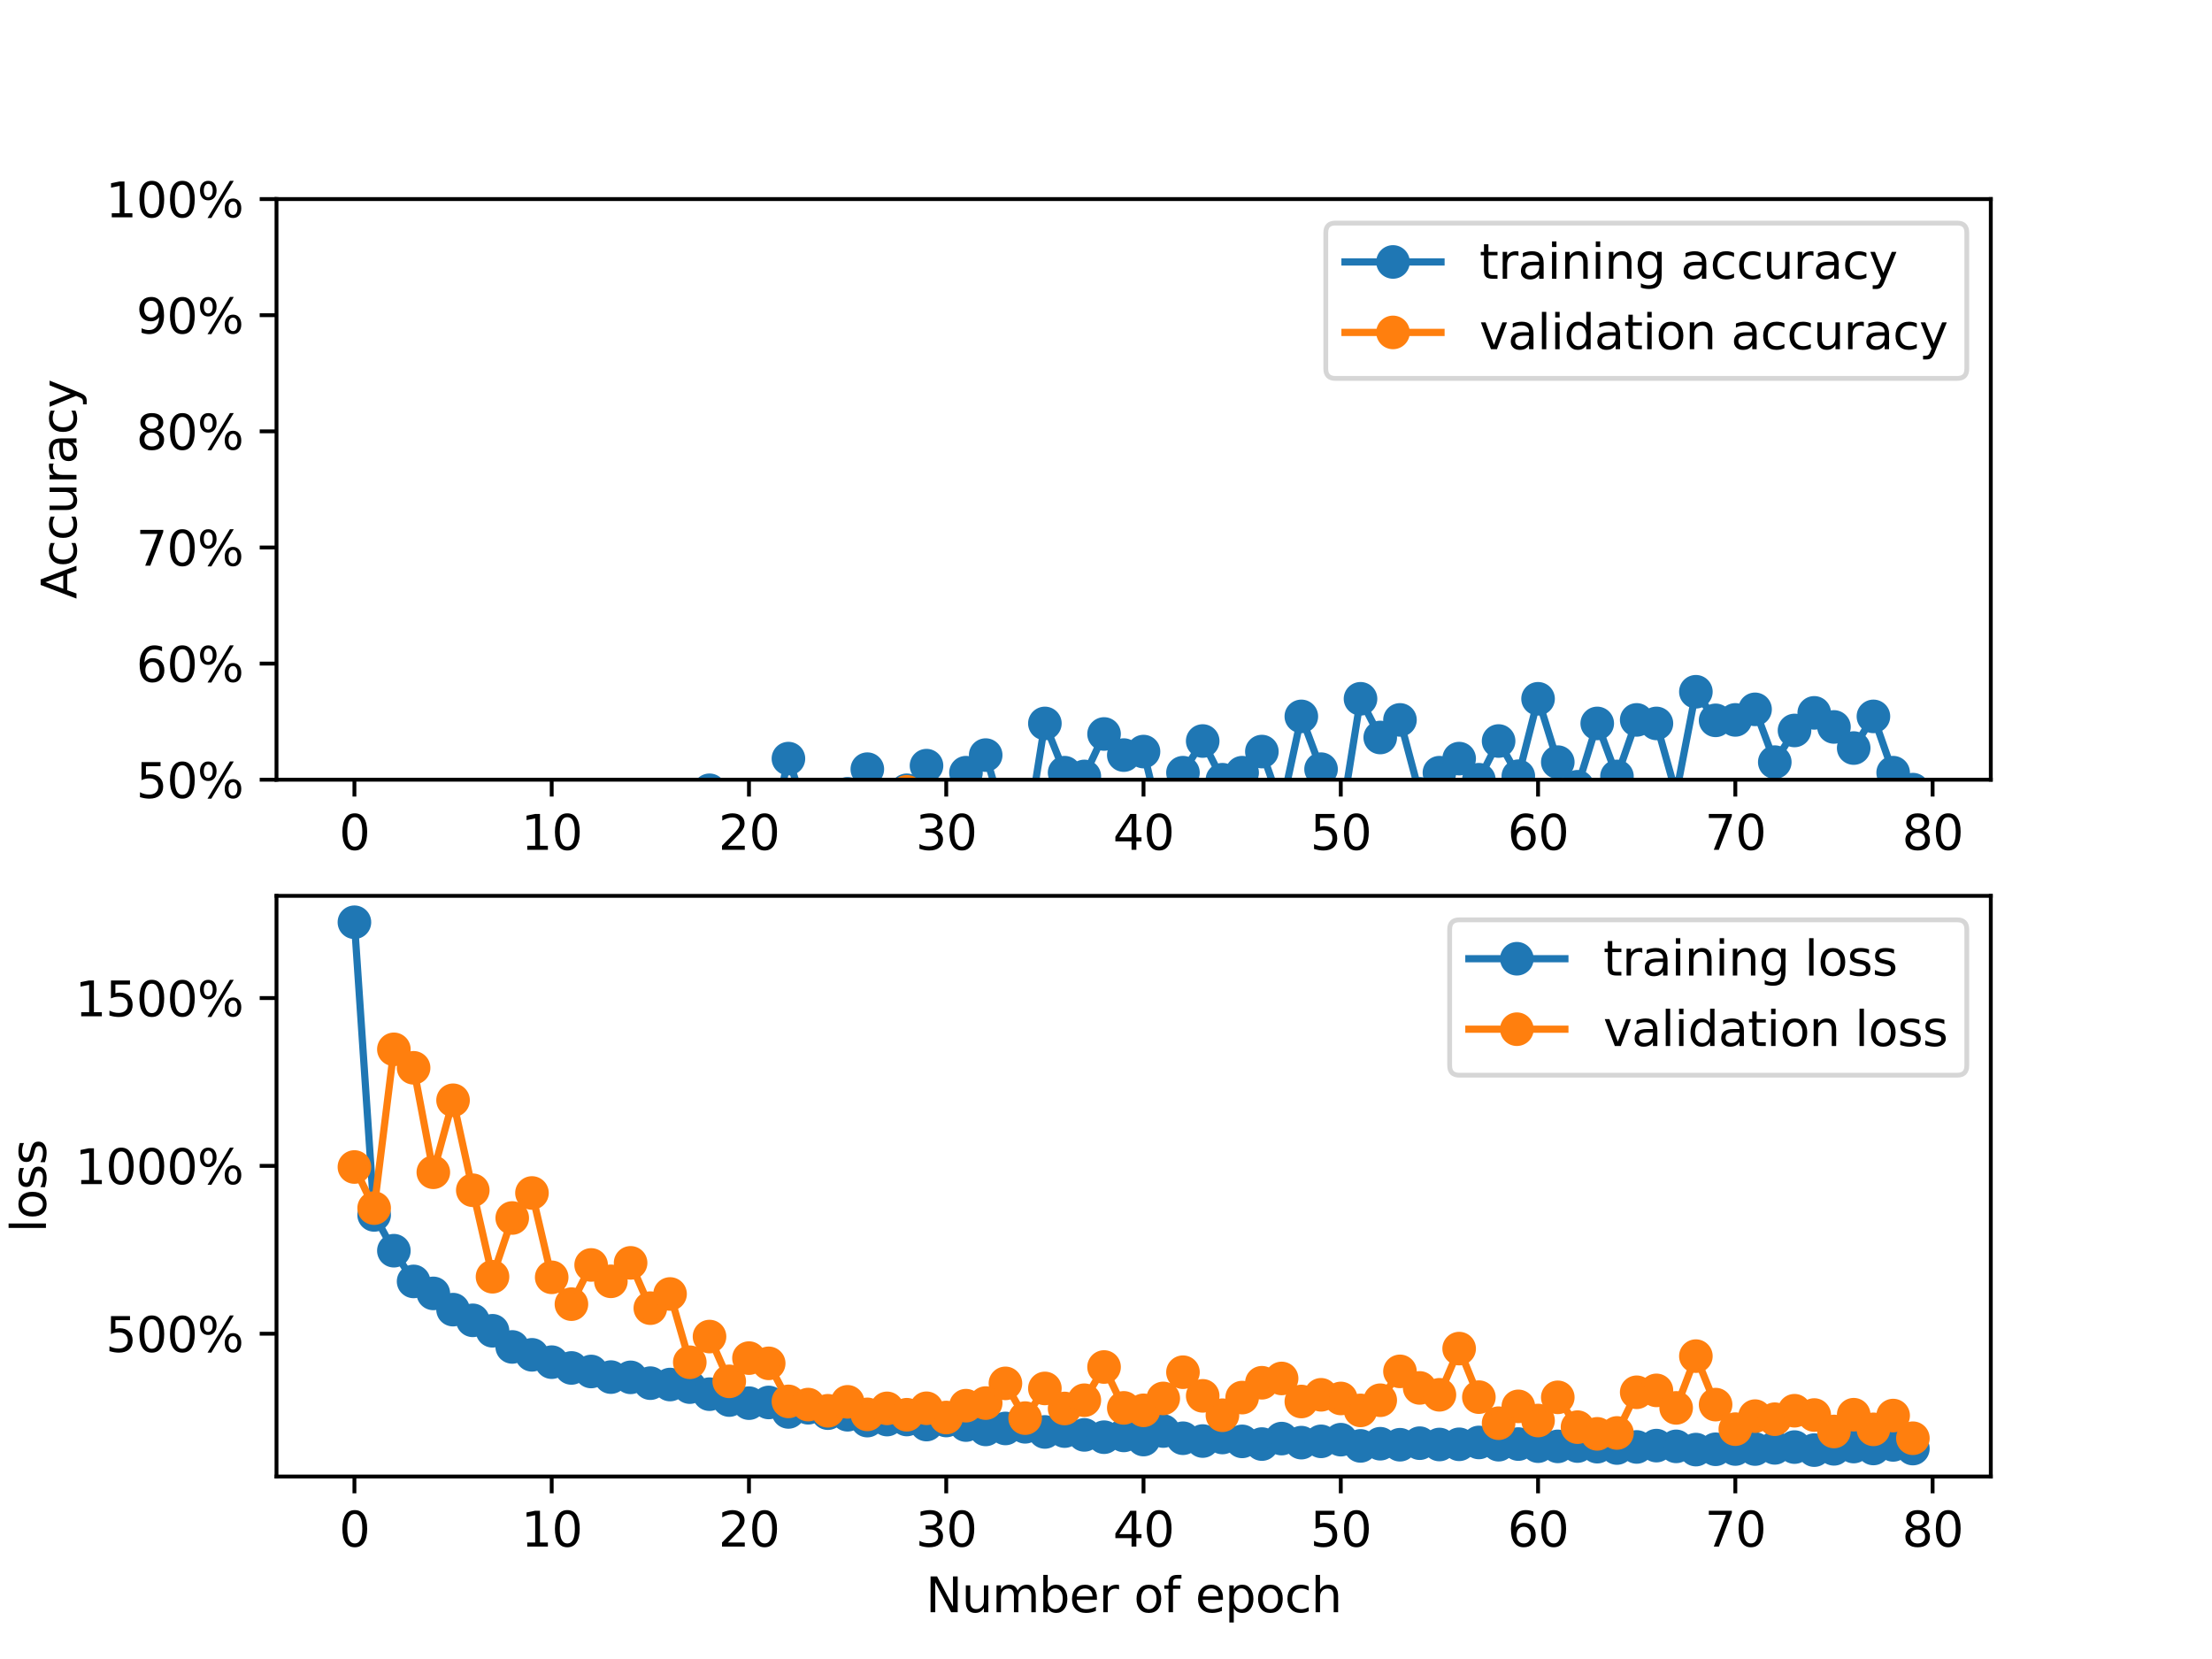 <?xml version="1.0" encoding="utf-8" standalone="no"?>
<!DOCTYPE svg PUBLIC "-//W3C//DTD SVG 1.1//EN"
  "http://www.w3.org/Graphics/SVG/1.1/DTD/svg11.dtd">
<svg xmlns:xlink="http://www.w3.org/1999/xlink" width="460.8pt" height="345.6pt" viewBox="0 0 460.8 345.6" xmlns="http://www.w3.org/2000/svg" version="1.1">
 <defs>
  <style type="text/css">*{stroke-linejoin: round; stroke-linecap: butt}</style>
 </defs>
 <g id="figure_1">
  <g id="patch_1">
   <path d="M 0 345.6 
L 460.8 345.6 
L 460.8 0 
L 0 0 
z
" style="fill: #ffffff"/>
  </g>
  <g id="axes_1">
   <g id="patch_2">
    <path d="M 57.6 162.432 
L 414.72 162.432 
L 414.72 41.472 
L 57.6 41.472 
z
" style="fill: #ffffff"/>
   </g>
   <g id="matplotlib.axis_1">
    <g id="xtick_1">
     <g id="line2d_1">
      <defs>
       <path id="mf2fc998151" d="M 0 0 
L 0 3.5 
" style="stroke: #000000; stroke-width: 0.8"/>
      </defs>
      <g>
       <use xlink:href="#mf2fc998151" x="73.833" y="162.432" style="stroke: #000000; stroke-width: 0.8"/>
      </g>
     </g>
     <g id="text_1">
      <!-- 0 -->
      <g transform="translate(70.651 177.03) scale(0.1 -0.1)">
       <defs>
        <path id="DejaVuSans-30" d="M 2034 4250 
Q 1547 4250 1301 3770 
Q 1056 3291 1056 2328 
Q 1056 1369 1301 889 
Q 1547 409 2034 409 
Q 2525 409 2770 889 
Q 3016 1369 3016 2328 
Q 3016 3291 2770 3770 
Q 2525 4250 2034 4250 
z
M 2034 4750 
Q 2819 4750 3233 4129 
Q 3647 3509 3647 2328 
Q 3647 1150 3233 529 
Q 2819 -91 2034 -91 
Q 1250 -91 836 529 
Q 422 1150 422 2328 
Q 422 3509 836 4129 
Q 1250 4750 2034 4750 
z
" transform="scale(0.016)"/>
       </defs>
       <use xlink:href="#DejaVuSans-30"/>
      </g>
     </g>
    </g>
    <g id="xtick_2">
     <g id="line2d_2">
      <g>
       <use xlink:href="#mf2fc998151" x="114.928" y="162.432" style="stroke: #000000; stroke-width: 0.8"/>
      </g>
     </g>
     <g id="text_2">
      <!-- 10 -->
      <g transform="translate(108.566 177.03) scale(0.1 -0.1)">
       <defs>
        <path id="DejaVuSans-31" d="M 794 531 
L 1825 531 
L 1825 4091 
L 703 3866 
L 703 4441 
L 1819 4666 
L 2450 4666 
L 2450 531 
L 3481 531 
L 3481 0 
L 794 0 
L 794 531 
z
" transform="scale(0.016)"/>
       </defs>
       <use xlink:href="#DejaVuSans-31"/>
       <use xlink:href="#DejaVuSans-30" x="63.623"/>
      </g>
     </g>
    </g>
    <g id="xtick_3">
     <g id="line2d_3">
      <g>
       <use xlink:href="#mf2fc998151" x="156.024" y="162.432" style="stroke: #000000; stroke-width: 0.8"/>
      </g>
     </g>
     <g id="text_3">
      <!-- 20 -->
      <g transform="translate(149.661 177.03) scale(0.1 -0.1)">
       <defs>
        <path id="DejaVuSans-32" d="M 1228 531 
L 3431 531 
L 3431 0 
L 469 0 
L 469 531 
Q 828 903 1448 1529 
Q 2069 2156 2228 2338 
Q 2531 2678 2651 2914 
Q 2772 3150 2772 3378 
Q 2772 3750 2511 3984 
Q 2250 4219 1831 4219 
Q 1534 4219 1204 4116 
Q 875 4013 500 3803 
L 500 4441 
Q 881 4594 1212 4672 
Q 1544 4750 1819 4750 
Q 2544 4750 2975 4387 
Q 3406 4025 3406 3419 
Q 3406 3131 3298 2873 
Q 3191 2616 2906 2266 
Q 2828 2175 2409 1742 
Q 1991 1309 1228 531 
z
" transform="scale(0.016)"/>
       </defs>
       <use xlink:href="#DejaVuSans-32"/>
       <use xlink:href="#DejaVuSans-30" x="63.623"/>
      </g>
     </g>
    </g>
    <g id="xtick_4">
     <g id="line2d_4">
      <g>
       <use xlink:href="#mf2fc998151" x="197.119" y="162.432" style="stroke: #000000; stroke-width: 0.8"/>
      </g>
     </g>
     <g id="text_4">
      <!-- 30 -->
      <g transform="translate(190.757 177.03) scale(0.1 -0.1)">
       <defs>
        <path id="DejaVuSans-33" d="M 2597 2516 
Q 3050 2419 3304 2112 
Q 3559 1806 3559 1356 
Q 3559 666 3084 287 
Q 2609 -91 1734 -91 
Q 1441 -91 1130 -33 
Q 819 25 488 141 
L 488 750 
Q 750 597 1062 519 
Q 1375 441 1716 441 
Q 2309 441 2620 675 
Q 2931 909 2931 1356 
Q 2931 1769 2642 2001 
Q 2353 2234 1838 2234 
L 1294 2234 
L 1294 2753 
L 1863 2753 
Q 2328 2753 2575 2939 
Q 2822 3125 2822 3475 
Q 2822 3834 2567 4026 
Q 2313 4219 1838 4219 
Q 1578 4219 1281 4162 
Q 984 4106 628 3988 
L 628 4550 
Q 988 4650 1302 4700 
Q 1616 4750 1894 4750 
Q 2613 4750 3031 4423 
Q 3450 4097 3450 3541 
Q 3450 3153 3228 2886 
Q 3006 2619 2597 2516 
z
" transform="scale(0.016)"/>
       </defs>
       <use xlink:href="#DejaVuSans-33"/>
       <use xlink:href="#DejaVuSans-30" x="63.623"/>
      </g>
     </g>
    </g>
    <g id="xtick_5">
     <g id="line2d_5">
      <g>
       <use xlink:href="#mf2fc998151" x="238.215" y="162.432" style="stroke: #000000; stroke-width: 0.8"/>
      </g>
     </g>
     <g id="text_5">
      <!-- 40 -->
      <g transform="translate(231.852 177.03) scale(0.1 -0.1)">
       <defs>
        <path id="DejaVuSans-34" d="M 2419 4116 
L 825 1625 
L 2419 1625 
L 2419 4116 
z
M 2253 4666 
L 3047 4666 
L 3047 1625 
L 3713 1625 
L 3713 1100 
L 3047 1100 
L 3047 0 
L 2419 0 
L 2419 1100 
L 313 1100 
L 313 1709 
L 2253 4666 
z
" transform="scale(0.016)"/>
       </defs>
       <use xlink:href="#DejaVuSans-34"/>
       <use xlink:href="#DejaVuSans-30" x="63.623"/>
      </g>
     </g>
    </g>
    <g id="xtick_6">
     <g id="line2d_6">
      <g>
       <use xlink:href="#mf2fc998151" x="279.31" y="162.432" style="stroke: #000000; stroke-width: 0.8"/>
      </g>
     </g>
     <g id="text_6">
      <!-- 50 -->
      <g transform="translate(272.948 177.03) scale(0.1 -0.1)">
       <defs>
        <path id="DejaVuSans-35" d="M 691 4666 
L 3169 4666 
L 3169 4134 
L 1269 4134 
L 1269 2991 
Q 1406 3038 1543 3061 
Q 1681 3084 1819 3084 
Q 2600 3084 3056 2656 
Q 3513 2228 3513 1497 
Q 3513 744 3044 326 
Q 2575 -91 1722 -91 
Q 1428 -91 1123 -41 
Q 819 9 494 109 
L 494 744 
Q 775 591 1075 516 
Q 1375 441 1709 441 
Q 2250 441 2565 725 
Q 2881 1009 2881 1497 
Q 2881 1984 2565 2268 
Q 2250 2553 1709 2553 
Q 1456 2553 1204 2497 
Q 953 2441 691 2322 
L 691 4666 
z
" transform="scale(0.016)"/>
       </defs>
       <use xlink:href="#DejaVuSans-35"/>
       <use xlink:href="#DejaVuSans-30" x="63.623"/>
      </g>
     </g>
    </g>
    <g id="xtick_7">
     <g id="line2d_7">
      <g>
       <use xlink:href="#mf2fc998151" x="320.406" y="162.432" style="stroke: #000000; stroke-width: 0.8"/>
      </g>
     </g>
     <g id="text_7">
      <!-- 60 -->
      <g transform="translate(314.043 177.03) scale(0.1 -0.1)">
       <defs>
        <path id="DejaVuSans-36" d="M 2113 2584 
Q 1688 2584 1439 2293 
Q 1191 2003 1191 1497 
Q 1191 994 1439 701 
Q 1688 409 2113 409 
Q 2538 409 2786 701 
Q 3034 994 3034 1497 
Q 3034 2003 2786 2293 
Q 2538 2584 2113 2584 
z
M 3366 4563 
L 3366 3988 
Q 3128 4100 2886 4159 
Q 2644 4219 2406 4219 
Q 1781 4219 1451 3797 
Q 1122 3375 1075 2522 
Q 1259 2794 1537 2939 
Q 1816 3084 2150 3084 
Q 2853 3084 3261 2657 
Q 3669 2231 3669 1497 
Q 3669 778 3244 343 
Q 2819 -91 2113 -91 
Q 1303 -91 875 529 
Q 447 1150 447 2328 
Q 447 3434 972 4092 
Q 1497 4750 2381 4750 
Q 2619 4750 2861 4703 
Q 3103 4656 3366 4563 
z
" transform="scale(0.016)"/>
       </defs>
       <use xlink:href="#DejaVuSans-36"/>
       <use xlink:href="#DejaVuSans-30" x="63.623"/>
      </g>
     </g>
    </g>
    <g id="xtick_8">
     <g id="line2d_8">
      <g>
       <use xlink:href="#mf2fc998151" x="361.501" y="162.432" style="stroke: #000000; stroke-width: 0.8"/>
      </g>
     </g>
     <g id="text_8">
      <!-- 70 -->
      <g transform="translate(355.139 177.03) scale(0.1 -0.1)">
       <defs>
        <path id="DejaVuSans-37" d="M 525 4666 
L 3525 4666 
L 3525 4397 
L 1831 0 
L 1172 0 
L 2766 4134 
L 525 4134 
L 525 4666 
z
" transform="scale(0.016)"/>
       </defs>
       <use xlink:href="#DejaVuSans-37"/>
       <use xlink:href="#DejaVuSans-30" x="63.623"/>
      </g>
     </g>
    </g>
    <g id="xtick_9">
     <g id="line2d_9">
      <g>
       <use xlink:href="#mf2fc998151" x="402.597" y="162.432" style="stroke: #000000; stroke-width: 0.8"/>
      </g>
     </g>
     <g id="text_9">
      <!-- 80 -->
      <g transform="translate(396.234 177.03) scale(0.1 -0.1)">
       <defs>
        <path id="DejaVuSans-38" d="M 2034 2216 
Q 1584 2216 1326 1975 
Q 1069 1734 1069 1313 
Q 1069 891 1326 650 
Q 1584 409 2034 409 
Q 2484 409 2743 651 
Q 3003 894 3003 1313 
Q 3003 1734 2745 1975 
Q 2488 2216 2034 2216 
z
M 1403 2484 
Q 997 2584 770 2862 
Q 544 3141 544 3541 
Q 544 4100 942 4425 
Q 1341 4750 2034 4750 
Q 2731 4750 3128 4425 
Q 3525 4100 3525 3541 
Q 3525 3141 3298 2862 
Q 3072 2584 2669 2484 
Q 3125 2378 3379 2068 
Q 3634 1759 3634 1313 
Q 3634 634 3220 271 
Q 2806 -91 2034 -91 
Q 1263 -91 848 271 
Q 434 634 434 1313 
Q 434 1759 690 2068 
Q 947 2378 1403 2484 
z
M 1172 3481 
Q 1172 3119 1398 2916 
Q 1625 2713 2034 2713 
Q 2441 2713 2670 2916 
Q 2900 3119 2900 3481 
Q 2900 3844 2670 4047 
Q 2441 4250 2034 4250 
Q 1625 4250 1398 4047 
Q 1172 3844 1172 3481 
z
" transform="scale(0.016)"/>
       </defs>
       <use xlink:href="#DejaVuSans-38"/>
       <use xlink:href="#DejaVuSans-30" x="63.623"/>
      </g>
     </g>
    </g>
   </g>
   <g id="matplotlib.axis_2">
    <g id="ytick_1">
     <g id="line2d_10">
      <defs>
       <path id="m094b2fa2b5" d="M 0 0 
L -3.5 0 
" style="stroke: #000000; stroke-width: 0.8"/>
      </defs>
      <g>
       <use xlink:href="#m094b2fa2b5" x="57.6" y="162.432" style="stroke: #000000; stroke-width: 0.8"/>
      </g>
     </g>
     <g id="text_10">
      <!-- 50% -->
      <g transform="translate(28.373 166.231) scale(0.1 -0.1)">
       <defs>
        <path id="DejaVuSans-25" d="M 4653 2053 
Q 4381 2053 4226 1822 
Q 4072 1591 4072 1178 
Q 4072 772 4226 539 
Q 4381 306 4653 306 
Q 4919 306 5073 539 
Q 5228 772 5228 1178 
Q 5228 1588 5073 1820 
Q 4919 2053 4653 2053 
z
M 4653 2450 
Q 5147 2450 5437 2106 
Q 5728 1763 5728 1178 
Q 5728 594 5436 251 
Q 5144 -91 4653 -91 
Q 4153 -91 3862 251 
Q 3572 594 3572 1178 
Q 3572 1766 3864 2108 
Q 4156 2450 4653 2450 
z
M 1428 4353 
Q 1159 4353 1004 4120 
Q 850 3888 850 3481 
Q 850 3069 1003 2837 
Q 1156 2606 1428 2606 
Q 1700 2606 1854 2837 
Q 2009 3069 2009 3481 
Q 2009 3884 1853 4118 
Q 1697 4353 1428 4353 
z
M 4250 4750 
L 4750 4750 
L 1831 -91 
L 1331 -91 
L 4250 4750 
z
M 1428 4750 
Q 1922 4750 2215 4408 
Q 2509 4066 2509 3481 
Q 2509 2891 2217 2550 
Q 1925 2209 1428 2209 
Q 931 2209 642 2551 
Q 353 2894 353 3481 
Q 353 4063 643 4406 
Q 934 4750 1428 4750 
z
" transform="scale(0.016)"/>
       </defs>
       <use xlink:href="#DejaVuSans-35"/>
       <use xlink:href="#DejaVuSans-30" x="63.623"/>
       <use xlink:href="#DejaVuSans-25" x="127.246"/>
      </g>
     </g>
    </g>
    <g id="ytick_2">
     <g id="line2d_11">
      <g>
       <use xlink:href="#m094b2fa2b5" x="57.6" y="138.24" style="stroke: #000000; stroke-width: 0.8"/>
      </g>
     </g>
     <g id="text_11">
      <!-- 60% -->
      <g transform="translate(28.373 142.039) scale(0.1 -0.1)">
       <use xlink:href="#DejaVuSans-36"/>
       <use xlink:href="#DejaVuSans-30" x="63.623"/>
       <use xlink:href="#DejaVuSans-25" x="127.246"/>
      </g>
     </g>
    </g>
    <g id="ytick_3">
     <g id="line2d_12">
      <g>
       <use xlink:href="#m094b2fa2b5" x="57.6" y="114.048" style="stroke: #000000; stroke-width: 0.8"/>
      </g>
     </g>
     <g id="text_12">
      <!-- 70% -->
      <g transform="translate(28.373 117.847) scale(0.1 -0.1)">
       <use xlink:href="#DejaVuSans-37"/>
       <use xlink:href="#DejaVuSans-30" x="63.623"/>
       <use xlink:href="#DejaVuSans-25" x="127.246"/>
      </g>
     </g>
    </g>
    <g id="ytick_4">
     <g id="line2d_13">
      <g>
       <use xlink:href="#m094b2fa2b5" x="57.6" y="89.856" style="stroke: #000000; stroke-width: 0.8"/>
      </g>
     </g>
     <g id="text_13">
      <!-- 80% -->
      <g transform="translate(28.373 93.655) scale(0.1 -0.1)">
       <use xlink:href="#DejaVuSans-38"/>
       <use xlink:href="#DejaVuSans-30" x="63.623"/>
       <use xlink:href="#DejaVuSans-25" x="127.246"/>
      </g>
     </g>
    </g>
    <g id="ytick_5">
     <g id="line2d_14">
      <g>
       <use xlink:href="#m094b2fa2b5" x="57.6" y="65.664" style="stroke: #000000; stroke-width: 0.8"/>
      </g>
     </g>
     <g id="text_14">
      <!-- 90% -->
      <g transform="translate(28.373 69.463) scale(0.1 -0.1)">
       <defs>
        <path id="DejaVuSans-39" d="M 703 97 
L 703 672 
Q 941 559 1184 500 
Q 1428 441 1663 441 
Q 2288 441 2617 861 
Q 2947 1281 2994 2138 
Q 2813 1869 2534 1725 
Q 2256 1581 1919 1581 
Q 1219 1581 811 2004 
Q 403 2428 403 3163 
Q 403 3881 828 4315 
Q 1253 4750 1959 4750 
Q 2769 4750 3195 4129 
Q 3622 3509 3622 2328 
Q 3622 1225 3098 567 
Q 2575 -91 1691 -91 
Q 1453 -91 1209 -44 
Q 966 3 703 97 
z
M 1959 2075 
Q 2384 2075 2632 2365 
Q 2881 2656 2881 3163 
Q 2881 3666 2632 3958 
Q 2384 4250 1959 4250 
Q 1534 4250 1286 3958 
Q 1038 3666 1038 3163 
Q 1038 2656 1286 2365 
Q 1534 2075 1959 2075 
z
" transform="scale(0.016)"/>
       </defs>
       <use xlink:href="#DejaVuSans-39"/>
       <use xlink:href="#DejaVuSans-30" x="63.623"/>
       <use xlink:href="#DejaVuSans-25" x="127.246"/>
      </g>
     </g>
    </g>
    <g id="ytick_6">
     <g id="line2d_15">
      <g>
       <use xlink:href="#m094b2fa2b5" x="57.6" y="41.472" style="stroke: #000000; stroke-width: 0.8"/>
      </g>
     </g>
     <g id="text_15">
      <!-- 100% -->
      <g transform="translate(22.011 45.271) scale(0.1 -0.1)">
       <use xlink:href="#DejaVuSans-31"/>
       <use xlink:href="#DejaVuSans-30" x="63.623"/>
       <use xlink:href="#DejaVuSans-30" x="127.246"/>
       <use xlink:href="#DejaVuSans-25" x="190.869"/>
      </g>
     </g>
    </g>
    <g id="text_16">
     <!-- Accuracy -->
     <g transform="translate(15.931 124.78) rotate(-90) scale(0.1 -0.1)">
      <defs>
       <path id="DejaVuSans-41" d="M 2188 4044 
L 1331 1722 
L 3047 1722 
L 2188 4044 
z
M 1831 4666 
L 2547 4666 
L 4325 0 
L 3669 0 
L 3244 1197 
L 1141 1197 
L 716 0 
L 50 0 
L 1831 4666 
z
" transform="scale(0.016)"/>
       <path id="DejaVuSans-63" d="M 3122 3366 
L 3122 2828 
Q 2878 2963 2633 3030 
Q 2388 3097 2138 3097 
Q 1578 3097 1268 2742 
Q 959 2388 959 1747 
Q 959 1106 1268 751 
Q 1578 397 2138 397 
Q 2388 397 2633 464 
Q 2878 531 3122 666 
L 3122 134 
Q 2881 22 2623 -34 
Q 2366 -91 2075 -91 
Q 1284 -91 818 406 
Q 353 903 353 1747 
Q 353 2603 823 3093 
Q 1294 3584 2113 3584 
Q 2378 3584 2631 3529 
Q 2884 3475 3122 3366 
z
" transform="scale(0.016)"/>
       <path id="DejaVuSans-75" d="M 544 1381 
L 544 3500 
L 1119 3500 
L 1119 1403 
Q 1119 906 1312 657 
Q 1506 409 1894 409 
Q 2359 409 2629 706 
Q 2900 1003 2900 1516 
L 2900 3500 
L 3475 3500 
L 3475 0 
L 2900 0 
L 2900 538 
Q 2691 219 2414 64 
Q 2138 -91 1772 -91 
Q 1169 -91 856 284 
Q 544 659 544 1381 
z
M 1991 3584 
L 1991 3584 
z
" transform="scale(0.016)"/>
       <path id="DejaVuSans-72" d="M 2631 2963 
Q 2534 3019 2420 3045 
Q 2306 3072 2169 3072 
Q 1681 3072 1420 2755 
Q 1159 2438 1159 1844 
L 1159 0 
L 581 0 
L 581 3500 
L 1159 3500 
L 1159 2956 
Q 1341 3275 1631 3429 
Q 1922 3584 2338 3584 
Q 2397 3584 2469 3576 
Q 2541 3569 2628 3553 
L 2631 2963 
z
" transform="scale(0.016)"/>
       <path id="DejaVuSans-61" d="M 2194 1759 
Q 1497 1759 1228 1600 
Q 959 1441 959 1056 
Q 959 750 1161 570 
Q 1363 391 1709 391 
Q 2188 391 2477 730 
Q 2766 1069 2766 1631 
L 2766 1759 
L 2194 1759 
z
M 3341 1997 
L 3341 0 
L 2766 0 
L 2766 531 
Q 2569 213 2275 61 
Q 1981 -91 1556 -91 
Q 1019 -91 701 211 
Q 384 513 384 1019 
Q 384 1609 779 1909 
Q 1175 2209 1959 2209 
L 2766 2209 
L 2766 2266 
Q 2766 2663 2505 2880 
Q 2244 3097 1772 3097 
Q 1472 3097 1187 3025 
Q 903 2953 641 2809 
L 641 3341 
Q 956 3463 1253 3523 
Q 1550 3584 1831 3584 
Q 2591 3584 2966 3190 
Q 3341 2797 3341 1997 
z
" transform="scale(0.016)"/>
       <path id="DejaVuSans-79" d="M 2059 -325 
Q 1816 -950 1584 -1140 
Q 1353 -1331 966 -1331 
L 506 -1331 
L 506 -850 
L 844 -850 
Q 1081 -850 1212 -737 
Q 1344 -625 1503 -206 
L 1606 56 
L 191 3500 
L 800 3500 
L 1894 763 
L 2988 3500 
L 3597 3500 
L 2059 -325 
z
" transform="scale(0.016)"/>
      </defs>
      <use xlink:href="#DejaVuSans-41"/>
      <use xlink:href="#DejaVuSans-63" x="66.658"/>
      <use xlink:href="#DejaVuSans-63" x="121.639"/>
      <use xlink:href="#DejaVuSans-75" x="176.619"/>
      <use xlink:href="#DejaVuSans-72" x="239.998"/>
      <use xlink:href="#DejaVuSans-61" x="281.111"/>
      <use xlink:href="#DejaVuSans-63" x="342.391"/>
      <use xlink:href="#DejaVuSans-79" x="397.371"/>
     </g>
    </g>
   </g>
   <g id="line2d_16">
    <path d="M 73.833 219.613 
L 77.942 213.748 
L 82.052 189.556 
L 86.161 188.823 
L 90.271 194.688 
L 94.38 195.421 
L 98.49 195.421 
L 102.6 195.421 
L 106.709 179.293 
L 110.819 169.03 
L 114.928 168.297 
L 119.038 173.428 
L 123.147 180.301 
L 127.257 168.297 
L 131.366 179.293 
L 135.476 171.229 
L 139.586 178.56 
L 143.695 180.759 
L 147.805 164.631 
L 151.914 166.831 
L 156.024 167.564 
L 160.133 176.361 
L 164.243 158.033 
L 168.352 170.496 
L 172.462 167.564 
L 176.572 165.364 
L 180.681 160.233 
L 184.791 166.831 
L 188.9 164.631 
L 193.01 159.5 
L 197.119 167.564 
L 201.229 160.966 
L 205.338 157.3 
L 209.448 171.229 
L 213.557 176.361 
L 217.667 150.703 
L 221.777 160.966 
L 225.886 161.745 
L 229.996 152.902 
L 234.105 157.3 
L 238.215 156.567 
L 242.324 173.428 
L 246.434 160.966 
L 250.543 154.368 
L 254.653 162.432 
L 258.763 160.966 
L 262.872 156.567 
L 266.982 168.297 
L 271.091 149.236 
L 275.201 160.233 
L 279.31 171.229 
L 283.42 145.571 
L 287.529 153.635 
L 291.639 149.969 
L 295.748 165.364 
L 299.858 160.966 
L 303.968 158.033 
L 308.077 162.432 
L 312.187 154.368 
L 316.296 161.699 
L 320.406 145.571 
L 324.515 158.767 
L 328.625 163.898 
L 332.734 150.703 
L 336.844 161.745 
L 340.954 149.969 
L 345.063 150.703 
L 349.173 165.364 
L 353.282 144.105 
L 357.392 150.061 
L 361.501 149.969 
L 365.611 147.77 
L 369.72 158.767 
L 373.83 152.169 
L 377.94 148.503 
L 382.049 151.436 
L 386.159 155.834 
L 390.268 149.236 
L 394.378 160.966 
L 398.487 164.494 
" clip-path="url(#p65ddfe0b86)" style="fill: none; stroke: #1f77b4; stroke-width: 1.5; stroke-linecap: square"/>
    <defs>
     <path id="m4ce0415354" d="M 0 3 
C 0.796 3 1.559 2.684 2.121 2.121 
C 2.684 1.559 3 0.796 3 0 
C 3 -0.796 2.684 -1.559 2.121 -2.121 
C 1.559 -2.684 0.796 -3 0 -3 
C -0.796 -3 -1.559 -2.684 -2.121 -2.121 
C -2.684 -1.559 -3 -0.796 -3 0 
C -3 0.796 -2.684 1.559 -2.121 2.121 
C -1.559 2.684 -0.796 3 0 3 
z
" style="stroke: #1f77b4"/>
    </defs>
    <g clip-path="url(#p65ddfe0b86)">
     <use xlink:href="#m4ce0415354" x="73.833" y="219.613" style="fill: #1f77b4; stroke: #1f77b4"/>
     <use xlink:href="#m4ce0415354" x="77.942" y="213.748" style="fill: #1f77b4; stroke: #1f77b4"/>
     <use xlink:href="#m4ce0415354" x="82.052" y="189.556" style="fill: #1f77b4; stroke: #1f77b4"/>
     <use xlink:href="#m4ce0415354" x="86.161" y="188.823" style="fill: #1f77b4; stroke: #1f77b4"/>
     <use xlink:href="#m4ce0415354" x="90.271" y="194.688" style="fill: #1f77b4; stroke: #1f77b4"/>
     <use xlink:href="#m4ce0415354" x="94.38" y="195.421" style="fill: #1f77b4; stroke: #1f77b4"/>
     <use xlink:href="#m4ce0415354" x="98.49" y="195.421" style="fill: #1f77b4; stroke: #1f77b4"/>
     <use xlink:href="#m4ce0415354" x="102.6" y="195.421" style="fill: #1f77b4; stroke: #1f77b4"/>
     <use xlink:href="#m4ce0415354" x="106.709" y="179.293" style="fill: #1f77b4; stroke: #1f77b4"/>
     <use xlink:href="#m4ce0415354" x="110.819" y="169.03" style="fill: #1f77b4; stroke: #1f77b4"/>
     <use xlink:href="#m4ce0415354" x="114.928" y="168.297" style="fill: #1f77b4; stroke: #1f77b4"/>
     <use xlink:href="#m4ce0415354" x="119.038" y="173.428" style="fill: #1f77b4; stroke: #1f77b4"/>
     <use xlink:href="#m4ce0415354" x="123.147" y="180.301" style="fill: #1f77b4; stroke: #1f77b4"/>
     <use xlink:href="#m4ce0415354" x="127.257" y="168.297" style="fill: #1f77b4; stroke: #1f77b4"/>
     <use xlink:href="#m4ce0415354" x="131.366" y="179.293" style="fill: #1f77b4; stroke: #1f77b4"/>
     <use xlink:href="#m4ce0415354" x="135.476" y="171.229" style="fill: #1f77b4; stroke: #1f77b4"/>
     <use xlink:href="#m4ce0415354" x="139.586" y="178.56" style="fill: #1f77b4; stroke: #1f77b4"/>
     <use xlink:href="#m4ce0415354" x="143.695" y="180.759" style="fill: #1f77b4; stroke: #1f77b4"/>
     <use xlink:href="#m4ce0415354" x="147.805" y="164.631" style="fill: #1f77b4; stroke: #1f77b4"/>
     <use xlink:href="#m4ce0415354" x="151.914" y="166.831" style="fill: #1f77b4; stroke: #1f77b4"/>
     <use xlink:href="#m4ce0415354" x="156.024" y="167.564" style="fill: #1f77b4; stroke: #1f77b4"/>
     <use xlink:href="#m4ce0415354" x="160.133" y="176.361" style="fill: #1f77b4; stroke: #1f77b4"/>
     <use xlink:href="#m4ce0415354" x="164.243" y="158.033" style="fill: #1f77b4; stroke: #1f77b4"/>
     <use xlink:href="#m4ce0415354" x="168.352" y="170.496" style="fill: #1f77b4; stroke: #1f77b4"/>
     <use xlink:href="#m4ce0415354" x="172.462" y="167.564" style="fill: #1f77b4; stroke: #1f77b4"/>
     <use xlink:href="#m4ce0415354" x="176.572" y="165.364" style="fill: #1f77b4; stroke: #1f77b4"/>
     <use xlink:href="#m4ce0415354" x="180.681" y="160.233" style="fill: #1f77b4; stroke: #1f77b4"/>
     <use xlink:href="#m4ce0415354" x="184.791" y="166.831" style="fill: #1f77b4; stroke: #1f77b4"/>
     <use xlink:href="#m4ce0415354" x="188.9" y="164.631" style="fill: #1f77b4; stroke: #1f77b4"/>
     <use xlink:href="#m4ce0415354" x="193.01" y="159.5" style="fill: #1f77b4; stroke: #1f77b4"/>
     <use xlink:href="#m4ce0415354" x="197.119" y="167.564" style="fill: #1f77b4; stroke: #1f77b4"/>
     <use xlink:href="#m4ce0415354" x="201.229" y="160.966" style="fill: #1f77b4; stroke: #1f77b4"/>
     <use xlink:href="#m4ce0415354" x="205.338" y="157.3" style="fill: #1f77b4; stroke: #1f77b4"/>
     <use xlink:href="#m4ce0415354" x="209.448" y="171.229" style="fill: #1f77b4; stroke: #1f77b4"/>
     <use xlink:href="#m4ce0415354" x="213.557" y="176.361" style="fill: #1f77b4; stroke: #1f77b4"/>
     <use xlink:href="#m4ce0415354" x="217.667" y="150.703" style="fill: #1f77b4; stroke: #1f77b4"/>
     <use xlink:href="#m4ce0415354" x="221.777" y="160.966" style="fill: #1f77b4; stroke: #1f77b4"/>
     <use xlink:href="#m4ce0415354" x="225.886" y="161.745" style="fill: #1f77b4; stroke: #1f77b4"/>
     <use xlink:href="#m4ce0415354" x="229.996" y="152.902" style="fill: #1f77b4; stroke: #1f77b4"/>
     <use xlink:href="#m4ce0415354" x="234.105" y="157.3" style="fill: #1f77b4; stroke: #1f77b4"/>
     <use xlink:href="#m4ce0415354" x="238.215" y="156.567" style="fill: #1f77b4; stroke: #1f77b4"/>
     <use xlink:href="#m4ce0415354" x="242.324" y="173.428" style="fill: #1f77b4; stroke: #1f77b4"/>
     <use xlink:href="#m4ce0415354" x="246.434" y="160.966" style="fill: #1f77b4; stroke: #1f77b4"/>
     <use xlink:href="#m4ce0415354" x="250.543" y="154.368" style="fill: #1f77b4; stroke: #1f77b4"/>
     <use xlink:href="#m4ce0415354" x="254.653" y="162.432" style="fill: #1f77b4; stroke: #1f77b4"/>
     <use xlink:href="#m4ce0415354" x="258.763" y="160.966" style="fill: #1f77b4; stroke: #1f77b4"/>
     <use xlink:href="#m4ce0415354" x="262.872" y="156.567" style="fill: #1f77b4; stroke: #1f77b4"/>
     <use xlink:href="#m4ce0415354" x="266.982" y="168.297" style="fill: #1f77b4; stroke: #1f77b4"/>
     <use xlink:href="#m4ce0415354" x="271.091" y="149.236" style="fill: #1f77b4; stroke: #1f77b4"/>
     <use xlink:href="#m4ce0415354" x="275.201" y="160.233" style="fill: #1f77b4; stroke: #1f77b4"/>
     <use xlink:href="#m4ce0415354" x="279.31" y="171.229" style="fill: #1f77b4; stroke: #1f77b4"/>
     <use xlink:href="#m4ce0415354" x="283.42" y="145.571" style="fill: #1f77b4; stroke: #1f77b4"/>
     <use xlink:href="#m4ce0415354" x="287.529" y="153.635" style="fill: #1f77b4; stroke: #1f77b4"/>
     <use xlink:href="#m4ce0415354" x="291.639" y="149.969" style="fill: #1f77b4; stroke: #1f77b4"/>
     <use xlink:href="#m4ce0415354" x="295.748" y="165.364" style="fill: #1f77b4; stroke: #1f77b4"/>
     <use xlink:href="#m4ce0415354" x="299.858" y="160.966" style="fill: #1f77b4; stroke: #1f77b4"/>
     <use xlink:href="#m4ce0415354" x="303.968" y="158.033" style="fill: #1f77b4; stroke: #1f77b4"/>
     <use xlink:href="#m4ce0415354" x="308.077" y="162.432" style="fill: #1f77b4; stroke: #1f77b4"/>
     <use xlink:href="#m4ce0415354" x="312.187" y="154.368" style="fill: #1f77b4; stroke: #1f77b4"/>
     <use xlink:href="#m4ce0415354" x="316.296" y="161.699" style="fill: #1f77b4; stroke: #1f77b4"/>
     <use xlink:href="#m4ce0415354" x="320.406" y="145.571" style="fill: #1f77b4; stroke: #1f77b4"/>
     <use xlink:href="#m4ce0415354" x="324.515" y="158.767" style="fill: #1f77b4; stroke: #1f77b4"/>
     <use xlink:href="#m4ce0415354" x="328.625" y="163.898" style="fill: #1f77b4; stroke: #1f77b4"/>
     <use xlink:href="#m4ce0415354" x="332.734" y="150.703" style="fill: #1f77b4; stroke: #1f77b4"/>
     <use xlink:href="#m4ce0415354" x="336.844" y="161.745" style="fill: #1f77b4; stroke: #1f77b4"/>
     <use xlink:href="#m4ce0415354" x="340.954" y="149.969" style="fill: #1f77b4; stroke: #1f77b4"/>
     <use xlink:href="#m4ce0415354" x="345.063" y="150.703" style="fill: #1f77b4; stroke: #1f77b4"/>
     <use xlink:href="#m4ce0415354" x="349.173" y="165.364" style="fill: #1f77b4; stroke: #1f77b4"/>
     <use xlink:href="#m4ce0415354" x="353.282" y="144.105" style="fill: #1f77b4; stroke: #1f77b4"/>
     <use xlink:href="#m4ce0415354" x="357.392" y="150.061" style="fill: #1f77b4; stroke: #1f77b4"/>
     <use xlink:href="#m4ce0415354" x="361.501" y="149.969" style="fill: #1f77b4; stroke: #1f77b4"/>
     <use xlink:href="#m4ce0415354" x="365.611" y="147.77" style="fill: #1f77b4; stroke: #1f77b4"/>
     <use xlink:href="#m4ce0415354" x="369.72" y="158.767" style="fill: #1f77b4; stroke: #1f77b4"/>
     <use xlink:href="#m4ce0415354" x="373.83" y="152.169" style="fill: #1f77b4; stroke: #1f77b4"/>
     <use xlink:href="#m4ce0415354" x="377.94" y="148.503" style="fill: #1f77b4; stroke: #1f77b4"/>
     <use xlink:href="#m4ce0415354" x="382.049" y="151.436" style="fill: #1f77b4; stroke: #1f77b4"/>
     <use xlink:href="#m4ce0415354" x="386.159" y="155.834" style="fill: #1f77b4; stroke: #1f77b4"/>
     <use xlink:href="#m4ce0415354" x="390.268" y="149.236" style="fill: #1f77b4; stroke: #1f77b4"/>
     <use xlink:href="#m4ce0415354" x="394.378" y="160.966" style="fill: #1f77b4; stroke: #1f77b4"/>
     <use xlink:href="#m4ce0415354" x="398.487" y="164.494" style="fill: #1f77b4; stroke: #1f77b4"/>
    </g>
   </g>
   <g id="line2d_17">
    <path d="M 73.833 232.992 
L 77.942 225.432 
L 82.052 230.472 
L 86.161 230.472 
L 90.271 273.312 
L 94.38 230.472 
L 98.49 230.472 
L 102.6 227.952 
L 106.709 230.472 
L 110.819 230.472 
L 114.928 230.472 
L 119.038 227.952 
L 123.147 227.952 
L 127.257 225.432 
L 131.366 230.472 
L 135.476 225.432 
L 139.586 230.472 
L 143.695 243.072 
L 147.805 227.952 
L 151.914 192.672 
L 156.024 225.432 
L 160.133 227.952 
L 164.243 197.712 
L 168.352 197.712 
L 172.462 169.992 
L 176.572 220.392 
L 180.681 195.192 
L 184.791 175.032 
L 188.9 164.952 
L 193.01 190.152 
L 197.119 169.992 
L 201.229 192.672 
L 205.338 195.192 
L 209.448 200.232 
L 213.557 200.232 
L 217.667 207.792 
L 221.777 180.072 
L 225.886 200.232 
L 229.996 205.272 
L 234.105 195.192 
L 238.215 175.032 
L 242.324 195.192 
L 246.434 197.712 
L 250.543 187.632 
L 254.653 192.672 
L 258.763 207.792 
L 262.872 225.432 
L 266.982 240.552 
L 271.091 215.352 
L 275.201 227.952 
L 279.31 220.392 
L 283.42 177.552 
L 287.529 185.112 
L 291.639 212.832 
L 295.748 217.872 
L 299.858 212.832 
L 303.968 235.512 
L 308.077 217.872 
L 312.187 180.072 
L 316.296 190.152 
L 320.406 192.672 
L 324.515 192.672 
L 328.625 187.632 
L 332.734 182.592 
L 336.844 200.232 
L 340.954 195.192 
L 345.063 190.152 
L 349.173 180.072 
L 353.282 200.232 
L 357.392 175.032 
L 361.501 180.072 
L 365.611 245.592 
L 369.72 232.992 
L 373.83 227.952 
L 377.94 227.952 
L 382.049 197.712 
L 386.159 227.952 
L 390.268 220.392 
L 394.378 255.672 
L 398.487 207.792 
" clip-path="url(#p65ddfe0b86)" style="fill: none; stroke: #ff7f0e; stroke-width: 1.5; stroke-linecap: square"/>
    <defs>
     <path id="m9c52159238" d="M 0 3 
C 0.796 3 1.559 2.684 2.121 2.121 
C 2.684 1.559 3 0.796 3 0 
C 3 -0.796 2.684 -1.559 2.121 -2.121 
C 1.559 -2.684 0.796 -3 0 -3 
C -0.796 -3 -1.559 -2.684 -2.121 -2.121 
C -2.684 -1.559 -3 -0.796 -3 0 
C -3 0.796 -2.684 1.559 -2.121 2.121 
C -1.559 2.684 -0.796 3 0 3 
z
" style="stroke: #ff7f0e"/>
    </defs>
    <g clip-path="url(#p65ddfe0b86)">
     <use xlink:href="#m9c52159238" x="73.833" y="232.992" style="fill: #ff7f0e; stroke: #ff7f0e"/>
     <use xlink:href="#m9c52159238" x="77.942" y="225.432" style="fill: #ff7f0e; stroke: #ff7f0e"/>
     <use xlink:href="#m9c52159238" x="82.052" y="230.472" style="fill: #ff7f0e; stroke: #ff7f0e"/>
     <use xlink:href="#m9c52159238" x="86.161" y="230.472" style="fill: #ff7f0e; stroke: #ff7f0e"/>
     <use xlink:href="#m9c52159238" x="90.271" y="273.312" style="fill: #ff7f0e; stroke: #ff7f0e"/>
     <use xlink:href="#m9c52159238" x="94.38" y="230.472" style="fill: #ff7f0e; stroke: #ff7f0e"/>
     <use xlink:href="#m9c52159238" x="98.49" y="230.472" style="fill: #ff7f0e; stroke: #ff7f0e"/>
     <use xlink:href="#m9c52159238" x="102.6" y="227.952" style="fill: #ff7f0e; stroke: #ff7f0e"/>
     <use xlink:href="#m9c52159238" x="106.709" y="230.472" style="fill: #ff7f0e; stroke: #ff7f0e"/>
     <use xlink:href="#m9c52159238" x="110.819" y="230.472" style="fill: #ff7f0e; stroke: #ff7f0e"/>
     <use xlink:href="#m9c52159238" x="114.928" y="230.472" style="fill: #ff7f0e; stroke: #ff7f0e"/>
     <use xlink:href="#m9c52159238" x="119.038" y="227.952" style="fill: #ff7f0e; stroke: #ff7f0e"/>
     <use xlink:href="#m9c52159238" x="123.147" y="227.952" style="fill: #ff7f0e; stroke: #ff7f0e"/>
     <use xlink:href="#m9c52159238" x="127.257" y="225.432" style="fill: #ff7f0e; stroke: #ff7f0e"/>
     <use xlink:href="#m9c52159238" x="131.366" y="230.472" style="fill: #ff7f0e; stroke: #ff7f0e"/>
     <use xlink:href="#m9c52159238" x="135.476" y="225.432" style="fill: #ff7f0e; stroke: #ff7f0e"/>
     <use xlink:href="#m9c52159238" x="139.586" y="230.472" style="fill: #ff7f0e; stroke: #ff7f0e"/>
     <use xlink:href="#m9c52159238" x="143.695" y="243.072" style="fill: #ff7f0e; stroke: #ff7f0e"/>
     <use xlink:href="#m9c52159238" x="147.805" y="227.952" style="fill: #ff7f0e; stroke: #ff7f0e"/>
     <use xlink:href="#m9c52159238" x="151.914" y="192.672" style="fill: #ff7f0e; stroke: #ff7f0e"/>
     <use xlink:href="#m9c52159238" x="156.024" y="225.432" style="fill: #ff7f0e; stroke: #ff7f0e"/>
     <use xlink:href="#m9c52159238" x="160.133" y="227.952" style="fill: #ff7f0e; stroke: #ff7f0e"/>
     <use xlink:href="#m9c52159238" x="164.243" y="197.712" style="fill: #ff7f0e; stroke: #ff7f0e"/>
     <use xlink:href="#m9c52159238" x="168.352" y="197.712" style="fill: #ff7f0e; stroke: #ff7f0e"/>
     <use xlink:href="#m9c52159238" x="172.462" y="169.992" style="fill: #ff7f0e; stroke: #ff7f0e"/>
     <use xlink:href="#m9c52159238" x="176.572" y="220.392" style="fill: #ff7f0e; stroke: #ff7f0e"/>
     <use xlink:href="#m9c52159238" x="180.681" y="195.192" style="fill: #ff7f0e; stroke: #ff7f0e"/>
     <use xlink:href="#m9c52159238" x="184.791" y="175.032" style="fill: #ff7f0e; stroke: #ff7f0e"/>
     <use xlink:href="#m9c52159238" x="188.9" y="164.952" style="fill: #ff7f0e; stroke: #ff7f0e"/>
     <use xlink:href="#m9c52159238" x="193.01" y="190.152" style="fill: #ff7f0e; stroke: #ff7f0e"/>
     <use xlink:href="#m9c52159238" x="197.119" y="169.992" style="fill: #ff7f0e; stroke: #ff7f0e"/>
     <use xlink:href="#m9c52159238" x="201.229" y="192.672" style="fill: #ff7f0e; stroke: #ff7f0e"/>
     <use xlink:href="#m9c52159238" x="205.338" y="195.192" style="fill: #ff7f0e; stroke: #ff7f0e"/>
     <use xlink:href="#m9c52159238" x="209.448" y="200.232" style="fill: #ff7f0e; stroke: #ff7f0e"/>
     <use xlink:href="#m9c52159238" x="213.557" y="200.232" style="fill: #ff7f0e; stroke: #ff7f0e"/>
     <use xlink:href="#m9c52159238" x="217.667" y="207.792" style="fill: #ff7f0e; stroke: #ff7f0e"/>
     <use xlink:href="#m9c52159238" x="221.777" y="180.072" style="fill: #ff7f0e; stroke: #ff7f0e"/>
     <use xlink:href="#m9c52159238" x="225.886" y="200.232" style="fill: #ff7f0e; stroke: #ff7f0e"/>
     <use xlink:href="#m9c52159238" x="229.996" y="205.272" style="fill: #ff7f0e; stroke: #ff7f0e"/>
     <use xlink:href="#m9c52159238" x="234.105" y="195.192" style="fill: #ff7f0e; stroke: #ff7f0e"/>
     <use xlink:href="#m9c52159238" x="238.215" y="175.032" style="fill: #ff7f0e; stroke: #ff7f0e"/>
     <use xlink:href="#m9c52159238" x="242.324" y="195.192" style="fill: #ff7f0e; stroke: #ff7f0e"/>
     <use xlink:href="#m9c52159238" x="246.434" y="197.712" style="fill: #ff7f0e; stroke: #ff7f0e"/>
     <use xlink:href="#m9c52159238" x="250.543" y="187.632" style="fill: #ff7f0e; stroke: #ff7f0e"/>
     <use xlink:href="#m9c52159238" x="254.653" y="192.672" style="fill: #ff7f0e; stroke: #ff7f0e"/>
     <use xlink:href="#m9c52159238" x="258.763" y="207.792" style="fill: #ff7f0e; stroke: #ff7f0e"/>
     <use xlink:href="#m9c52159238" x="262.872" y="225.432" style="fill: #ff7f0e; stroke: #ff7f0e"/>
     <use xlink:href="#m9c52159238" x="266.982" y="240.552" style="fill: #ff7f0e; stroke: #ff7f0e"/>
     <use xlink:href="#m9c52159238" x="271.091" y="215.352" style="fill: #ff7f0e; stroke: #ff7f0e"/>
     <use xlink:href="#m9c52159238" x="275.201" y="227.952" style="fill: #ff7f0e; stroke: #ff7f0e"/>
     <use xlink:href="#m9c52159238" x="279.31" y="220.392" style="fill: #ff7f0e; stroke: #ff7f0e"/>
     <use xlink:href="#m9c52159238" x="283.42" y="177.552" style="fill: #ff7f0e; stroke: #ff7f0e"/>
     <use xlink:href="#m9c52159238" x="287.529" y="185.112" style="fill: #ff7f0e; stroke: #ff7f0e"/>
     <use xlink:href="#m9c52159238" x="291.639" y="212.832" style="fill: #ff7f0e; stroke: #ff7f0e"/>
     <use xlink:href="#m9c52159238" x="295.748" y="217.872" style="fill: #ff7f0e; stroke: #ff7f0e"/>
     <use xlink:href="#m9c52159238" x="299.858" y="212.832" style="fill: #ff7f0e; stroke: #ff7f0e"/>
     <use xlink:href="#m9c52159238" x="303.968" y="235.512" style="fill: #ff7f0e; stroke: #ff7f0e"/>
     <use xlink:href="#m9c52159238" x="308.077" y="217.872" style="fill: #ff7f0e; stroke: #ff7f0e"/>
     <use xlink:href="#m9c52159238" x="312.187" y="180.072" style="fill: #ff7f0e; stroke: #ff7f0e"/>
     <use xlink:href="#m9c52159238" x="316.296" y="190.152" style="fill: #ff7f0e; stroke: #ff7f0e"/>
     <use xlink:href="#m9c52159238" x="320.406" y="192.672" style="fill: #ff7f0e; stroke: #ff7f0e"/>
     <use xlink:href="#m9c52159238" x="324.515" y="192.672" style="fill: #ff7f0e; stroke: #ff7f0e"/>
     <use xlink:href="#m9c52159238" x="328.625" y="187.632" style="fill: #ff7f0e; stroke: #ff7f0e"/>
     <use xlink:href="#m9c52159238" x="332.734" y="182.592" style="fill: #ff7f0e; stroke: #ff7f0e"/>
     <use xlink:href="#m9c52159238" x="336.844" y="200.232" style="fill: #ff7f0e; stroke: #ff7f0e"/>
     <use xlink:href="#m9c52159238" x="340.954" y="195.192" style="fill: #ff7f0e; stroke: #ff7f0e"/>
     <use xlink:href="#m9c52159238" x="345.063" y="190.152" style="fill: #ff7f0e; stroke: #ff7f0e"/>
     <use xlink:href="#m9c52159238" x="349.173" y="180.072" style="fill: #ff7f0e; stroke: #ff7f0e"/>
     <use xlink:href="#m9c52159238" x="353.282" y="200.232" style="fill: #ff7f0e; stroke: #ff7f0e"/>
     <use xlink:href="#m9c52159238" x="357.392" y="175.032" style="fill: #ff7f0e; stroke: #ff7f0e"/>
     <use xlink:href="#m9c52159238" x="361.501" y="180.072" style="fill: #ff7f0e; stroke: #ff7f0e"/>
     <use xlink:href="#m9c52159238" x="365.611" y="245.592" style="fill: #ff7f0e; stroke: #ff7f0e"/>
     <use xlink:href="#m9c52159238" x="369.72" y="232.992" style="fill: #ff7f0e; stroke: #ff7f0e"/>
     <use xlink:href="#m9c52159238" x="373.83" y="227.952" style="fill: #ff7f0e; stroke: #ff7f0e"/>
     <use xlink:href="#m9c52159238" x="377.94" y="227.952" style="fill: #ff7f0e; stroke: #ff7f0e"/>
     <use xlink:href="#m9c52159238" x="382.049" y="197.712" style="fill: #ff7f0e; stroke: #ff7f0e"/>
     <use xlink:href="#m9c52159238" x="386.159" y="227.952" style="fill: #ff7f0e; stroke: #ff7f0e"/>
     <use xlink:href="#m9c52159238" x="390.268" y="220.392" style="fill: #ff7f0e; stroke: #ff7f0e"/>
     <use xlink:href="#m9c52159238" x="394.378" y="255.672" style="fill: #ff7f0e; stroke: #ff7f0e"/>
     <use xlink:href="#m9c52159238" x="398.487" y="207.792" style="fill: #ff7f0e; stroke: #ff7f0e"/>
    </g>
   </g>
   <g id="patch_3">
    <path d="M 57.6 162.432 
L 57.6 41.472 
" style="fill: none; stroke: #000000; stroke-width: 0.8; stroke-linejoin: miter; stroke-linecap: square"/>
   </g>
   <g id="patch_4">
    <path d="M 414.72 162.432 
L 414.72 41.472 
" style="fill: none; stroke: #000000; stroke-width: 0.8; stroke-linejoin: miter; stroke-linecap: square"/>
   </g>
   <g id="patch_5">
    <path d="M 57.6 162.432 
L 414.72 162.432 
" style="fill: none; stroke: #000000; stroke-width: 0.8; stroke-linejoin: miter; stroke-linecap: square"/>
   </g>
   <g id="patch_6">
    <path d="M 57.6 41.472 
L 414.72 41.472 
" style="fill: none; stroke: #000000; stroke-width: 0.8; stroke-linejoin: miter; stroke-linecap: square"/>
   </g>
   <g id="legend_1">
    <g id="patch_7">
     <path d="M 278.189 78.828 
L 407.72 78.828 
Q 409.72 78.828 409.72 76.828 
L 409.72 48.472 
Q 409.72 46.472 407.72 46.472 
L 278.189 46.472 
Q 276.189 46.472 276.189 48.472 
L 276.189 76.828 
Q 276.189 78.828 278.189 78.828 
z
" style="fill: #ffffff; opacity: 0.8; stroke: #cccccc; stroke-linejoin: miter"/>
    </g>
    <g id="line2d_18">
     <path d="M 280.189 54.57 
L 290.189 54.57 
L 300.189 54.57 
" style="fill: none; stroke: #1f77b4; stroke-width: 1.5; stroke-linecap: square"/>
     <g>
      <use xlink:href="#m4ce0415354" x="290.189" y="54.57" style="fill: #1f77b4; stroke: #1f77b4"/>
     </g>
    </g>
    <g id="text_17">
     <!-- training accuracy -->
     <g transform="translate(308.189 58.07) scale(0.1 -0.1)">
      <defs>
       <path id="DejaVuSans-74" d="M 1172 4494 
L 1172 3500 
L 2356 3500 
L 2356 3053 
L 1172 3053 
L 1172 1153 
Q 1172 725 1289 603 
Q 1406 481 1766 481 
L 2356 481 
L 2356 0 
L 1766 0 
Q 1100 0 847 248 
Q 594 497 594 1153 
L 594 3053 
L 172 3053 
L 172 3500 
L 594 3500 
L 594 4494 
L 1172 4494 
z
" transform="scale(0.016)"/>
       <path id="DejaVuSans-69" d="M 603 3500 
L 1178 3500 
L 1178 0 
L 603 0 
L 603 3500 
z
M 603 4863 
L 1178 4863 
L 1178 4134 
L 603 4134 
L 603 4863 
z
" transform="scale(0.016)"/>
       <path id="DejaVuSans-6e" d="M 3513 2113 
L 3513 0 
L 2938 0 
L 2938 2094 
Q 2938 2591 2744 2837 
Q 2550 3084 2163 3084 
Q 1697 3084 1428 2787 
Q 1159 2491 1159 1978 
L 1159 0 
L 581 0 
L 581 3500 
L 1159 3500 
L 1159 2956 
Q 1366 3272 1645 3428 
Q 1925 3584 2291 3584 
Q 2894 3584 3203 3211 
Q 3513 2838 3513 2113 
z
" transform="scale(0.016)"/>
       <path id="DejaVuSans-67" d="M 2906 1791 
Q 2906 2416 2648 2759 
Q 2391 3103 1925 3103 
Q 1463 3103 1205 2759 
Q 947 2416 947 1791 
Q 947 1169 1205 825 
Q 1463 481 1925 481 
Q 2391 481 2648 825 
Q 2906 1169 2906 1791 
z
M 3481 434 
Q 3481 -459 3084 -895 
Q 2688 -1331 1869 -1331 
Q 1566 -1331 1297 -1286 
Q 1028 -1241 775 -1147 
L 775 -588 
Q 1028 -725 1275 -790 
Q 1522 -856 1778 -856 
Q 2344 -856 2625 -561 
Q 2906 -266 2906 331 
L 2906 616 
Q 2728 306 2450 153 
Q 2172 0 1784 0 
Q 1141 0 747 490 
Q 353 981 353 1791 
Q 353 2603 747 3093 
Q 1141 3584 1784 3584 
Q 2172 3584 2450 3431 
Q 2728 3278 2906 2969 
L 2906 3500 
L 3481 3500 
L 3481 434 
z
" transform="scale(0.016)"/>
       <path id="DejaVuSans-20" transform="scale(0.016)"/>
      </defs>
      <use xlink:href="#DejaVuSans-74"/>
      <use xlink:href="#DejaVuSans-72" x="39.209"/>
      <use xlink:href="#DejaVuSans-61" x="80.322"/>
      <use xlink:href="#DejaVuSans-69" x="141.602"/>
      <use xlink:href="#DejaVuSans-6e" x="169.385"/>
      <use xlink:href="#DejaVuSans-69" x="232.764"/>
      <use xlink:href="#DejaVuSans-6e" x="260.547"/>
      <use xlink:href="#DejaVuSans-67" x="323.926"/>
      <use xlink:href="#DejaVuSans-20" x="387.402"/>
      <use xlink:href="#DejaVuSans-61" x="419.189"/>
      <use xlink:href="#DejaVuSans-63" x="480.469"/>
      <use xlink:href="#DejaVuSans-63" x="535.449"/>
      <use xlink:href="#DejaVuSans-75" x="590.43"/>
      <use xlink:href="#DejaVuSans-72" x="653.809"/>
      <use xlink:href="#DejaVuSans-61" x="694.922"/>
      <use xlink:href="#DejaVuSans-63" x="756.201"/>
      <use xlink:href="#DejaVuSans-79" x="811.182"/>
     </g>
    </g>
    <g id="line2d_19">
     <path d="M 280.189 69.249 
L 290.189 69.249 
L 300.189 69.249 
" style="fill: none; stroke: #ff7f0e; stroke-width: 1.5; stroke-linecap: square"/>
     <g>
      <use xlink:href="#m9c52159238" x="290.189" y="69.249" style="fill: #ff7f0e; stroke: #ff7f0e"/>
     </g>
    </g>
    <g id="text_18">
     <!-- validation accuracy -->
     <g transform="translate(308.189 72.749) scale(0.1 -0.1)">
      <defs>
       <path id="DejaVuSans-76" d="M 191 3500 
L 800 3500 
L 1894 563 
L 2988 3500 
L 3597 3500 
L 2284 0 
L 1503 0 
L 191 3500 
z
" transform="scale(0.016)"/>
       <path id="DejaVuSans-6c" d="M 603 4863 
L 1178 4863 
L 1178 0 
L 603 0 
L 603 4863 
z
" transform="scale(0.016)"/>
       <path id="DejaVuSans-64" d="M 2906 2969 
L 2906 4863 
L 3481 4863 
L 3481 0 
L 2906 0 
L 2906 525 
Q 2725 213 2448 61 
Q 2172 -91 1784 -91 
Q 1150 -91 751 415 
Q 353 922 353 1747 
Q 353 2572 751 3078 
Q 1150 3584 1784 3584 
Q 2172 3584 2448 3432 
Q 2725 3281 2906 2969 
z
M 947 1747 
Q 947 1113 1208 752 
Q 1469 391 1925 391 
Q 2381 391 2643 752 
Q 2906 1113 2906 1747 
Q 2906 2381 2643 2742 
Q 2381 3103 1925 3103 
Q 1469 3103 1208 2742 
Q 947 2381 947 1747 
z
" transform="scale(0.016)"/>
       <path id="DejaVuSans-6f" d="M 1959 3097 
Q 1497 3097 1228 2736 
Q 959 2375 959 1747 
Q 959 1119 1226 758 
Q 1494 397 1959 397 
Q 2419 397 2687 759 
Q 2956 1122 2956 1747 
Q 2956 2369 2687 2733 
Q 2419 3097 1959 3097 
z
M 1959 3584 
Q 2709 3584 3137 3096 
Q 3566 2609 3566 1747 
Q 3566 888 3137 398 
Q 2709 -91 1959 -91 
Q 1206 -91 779 398 
Q 353 888 353 1747 
Q 353 2609 779 3096 
Q 1206 3584 1959 3584 
z
" transform="scale(0.016)"/>
      </defs>
      <use xlink:href="#DejaVuSans-76"/>
      <use xlink:href="#DejaVuSans-61" x="59.18"/>
      <use xlink:href="#DejaVuSans-6c" x="120.459"/>
      <use xlink:href="#DejaVuSans-69" x="148.242"/>
      <use xlink:href="#DejaVuSans-64" x="176.025"/>
      <use xlink:href="#DejaVuSans-61" x="239.502"/>
      <use xlink:href="#DejaVuSans-74" x="300.781"/>
      <use xlink:href="#DejaVuSans-69" x="339.99"/>
      <use xlink:href="#DejaVuSans-6f" x="367.773"/>
      <use xlink:href="#DejaVuSans-6e" x="428.955"/>
      <use xlink:href="#DejaVuSans-20" x="492.334"/>
      <use xlink:href="#DejaVuSans-61" x="524.121"/>
      <use xlink:href="#DejaVuSans-63" x="585.4"/>
      <use xlink:href="#DejaVuSans-63" x="640.381"/>
      <use xlink:href="#DejaVuSans-75" x="695.361"/>
      <use xlink:href="#DejaVuSans-72" x="758.74"/>
      <use xlink:href="#DejaVuSans-61" x="799.854"/>
      <use xlink:href="#DejaVuSans-63" x="861.133"/>
      <use xlink:href="#DejaVuSans-79" x="916.113"/>
     </g>
    </g>
   </g>
  </g>
  <g id="axes_2">
   <g id="patch_8">
    <path d="M 57.6 307.584 
L 414.72 307.584 
L 414.72 186.624 
L 57.6 186.624 
z
" style="fill: #ffffff"/>
   </g>
   <g id="matplotlib.axis_3">
    <g id="xtick_10">
     <g id="line2d_20">
      <g>
       <use xlink:href="#mf2fc998151" x="73.833" y="307.584" style="stroke: #000000; stroke-width: 0.8"/>
      </g>
     </g>
     <g id="text_19">
      <!-- 0 -->
      <g transform="translate(70.651 322.182) scale(0.1 -0.1)">
       <use xlink:href="#DejaVuSans-30"/>
      </g>
     </g>
    </g>
    <g id="xtick_11">
     <g id="line2d_21">
      <g>
       <use xlink:href="#mf2fc998151" x="114.928" y="307.584" style="stroke: #000000; stroke-width: 0.8"/>
      </g>
     </g>
     <g id="text_20">
      <!-- 10 -->
      <g transform="translate(108.566 322.182) scale(0.1 -0.1)">
       <use xlink:href="#DejaVuSans-31"/>
       <use xlink:href="#DejaVuSans-30" x="63.623"/>
      </g>
     </g>
    </g>
    <g id="xtick_12">
     <g id="line2d_22">
      <g>
       <use xlink:href="#mf2fc998151" x="156.024" y="307.584" style="stroke: #000000; stroke-width: 0.8"/>
      </g>
     </g>
     <g id="text_21">
      <!-- 20 -->
      <g transform="translate(149.661 322.182) scale(0.1 -0.1)">
       <use xlink:href="#DejaVuSans-32"/>
       <use xlink:href="#DejaVuSans-30" x="63.623"/>
      </g>
     </g>
    </g>
    <g id="xtick_13">
     <g id="line2d_23">
      <g>
       <use xlink:href="#mf2fc998151" x="197.119" y="307.584" style="stroke: #000000; stroke-width: 0.8"/>
      </g>
     </g>
     <g id="text_22">
      <!-- 30 -->
      <g transform="translate(190.757 322.182) scale(0.1 -0.1)">
       <use xlink:href="#DejaVuSans-33"/>
       <use xlink:href="#DejaVuSans-30" x="63.623"/>
      </g>
     </g>
    </g>
    <g id="xtick_14">
     <g id="line2d_24">
      <g>
       <use xlink:href="#mf2fc998151" x="238.215" y="307.584" style="stroke: #000000; stroke-width: 0.8"/>
      </g>
     </g>
     <g id="text_23">
      <!-- 40 -->
      <g transform="translate(231.852 322.182) scale(0.1 -0.1)">
       <use xlink:href="#DejaVuSans-34"/>
       <use xlink:href="#DejaVuSans-30" x="63.623"/>
      </g>
     </g>
    </g>
    <g id="xtick_15">
     <g id="line2d_25">
      <g>
       <use xlink:href="#mf2fc998151" x="279.31" y="307.584" style="stroke: #000000; stroke-width: 0.8"/>
      </g>
     </g>
     <g id="text_24">
      <!-- 50 -->
      <g transform="translate(272.948 322.182) scale(0.1 -0.1)">
       <use xlink:href="#DejaVuSans-35"/>
       <use xlink:href="#DejaVuSans-30" x="63.623"/>
      </g>
     </g>
    </g>
    <g id="xtick_16">
     <g id="line2d_26">
      <g>
       <use xlink:href="#mf2fc998151" x="320.406" y="307.584" style="stroke: #000000; stroke-width: 0.8"/>
      </g>
     </g>
     <g id="text_25">
      <!-- 60 -->
      <g transform="translate(314.043 322.182) scale(0.1 -0.1)">
       <use xlink:href="#DejaVuSans-36"/>
       <use xlink:href="#DejaVuSans-30" x="63.623"/>
      </g>
     </g>
    </g>
    <g id="xtick_17">
     <g id="line2d_27">
      <g>
       <use xlink:href="#mf2fc998151" x="361.501" y="307.584" style="stroke: #000000; stroke-width: 0.8"/>
      </g>
     </g>
     <g id="text_26">
      <!-- 70 -->
      <g transform="translate(355.139 322.182) scale(0.1 -0.1)">
       <use xlink:href="#DejaVuSans-37"/>
       <use xlink:href="#DejaVuSans-30" x="63.623"/>
      </g>
     </g>
    </g>
    <g id="xtick_18">
     <g id="line2d_28">
      <g>
       <use xlink:href="#mf2fc998151" x="402.597" y="307.584" style="stroke: #000000; stroke-width: 0.8"/>
      </g>
     </g>
     <g id="text_27">
      <!-- 80 -->
      <g transform="translate(396.234 322.182) scale(0.1 -0.1)">
       <use xlink:href="#DejaVuSans-38"/>
       <use xlink:href="#DejaVuSans-30" x="63.623"/>
      </g>
     </g>
    </g>
    <g id="text_28">
     <!-- Number of epoch -->
     <g transform="translate(192.848 335.861) scale(0.1 -0.1)">
      <defs>
       <path id="DejaVuSans-4e" d="M 628 4666 
L 1478 4666 
L 3547 763 
L 3547 4666 
L 4159 4666 
L 4159 0 
L 3309 0 
L 1241 3903 
L 1241 0 
L 628 0 
L 628 4666 
z
" transform="scale(0.016)"/>
       <path id="DejaVuSans-6d" d="M 3328 2828 
Q 3544 3216 3844 3400 
Q 4144 3584 4550 3584 
Q 5097 3584 5394 3201 
Q 5691 2819 5691 2113 
L 5691 0 
L 5113 0 
L 5113 2094 
Q 5113 2597 4934 2840 
Q 4756 3084 4391 3084 
Q 3944 3084 3684 2787 
Q 3425 2491 3425 1978 
L 3425 0 
L 2847 0 
L 2847 2094 
Q 2847 2600 2669 2842 
Q 2491 3084 2119 3084 
Q 1678 3084 1418 2786 
Q 1159 2488 1159 1978 
L 1159 0 
L 581 0 
L 581 3500 
L 1159 3500 
L 1159 2956 
Q 1356 3278 1631 3431 
Q 1906 3584 2284 3584 
Q 2666 3584 2933 3390 
Q 3200 3197 3328 2828 
z
" transform="scale(0.016)"/>
       <path id="DejaVuSans-62" d="M 3116 1747 
Q 3116 2381 2855 2742 
Q 2594 3103 2138 3103 
Q 1681 3103 1420 2742 
Q 1159 2381 1159 1747 
Q 1159 1113 1420 752 
Q 1681 391 2138 391 
Q 2594 391 2855 752 
Q 3116 1113 3116 1747 
z
M 1159 2969 
Q 1341 3281 1617 3432 
Q 1894 3584 2278 3584 
Q 2916 3584 3314 3078 
Q 3713 2572 3713 1747 
Q 3713 922 3314 415 
Q 2916 -91 2278 -91 
Q 1894 -91 1617 61 
Q 1341 213 1159 525 
L 1159 0 
L 581 0 
L 581 4863 
L 1159 4863 
L 1159 2969 
z
" transform="scale(0.016)"/>
       <path id="DejaVuSans-65" d="M 3597 1894 
L 3597 1613 
L 953 1613 
Q 991 1019 1311 708 
Q 1631 397 2203 397 
Q 2534 397 2845 478 
Q 3156 559 3463 722 
L 3463 178 
Q 3153 47 2828 -22 
Q 2503 -91 2169 -91 
Q 1331 -91 842 396 
Q 353 884 353 1716 
Q 353 2575 817 3079 
Q 1281 3584 2069 3584 
Q 2775 3584 3186 3129 
Q 3597 2675 3597 1894 
z
M 3022 2063 
Q 3016 2534 2758 2815 
Q 2500 3097 2075 3097 
Q 1594 3097 1305 2825 
Q 1016 2553 972 2059 
L 3022 2063 
z
" transform="scale(0.016)"/>
       <path id="DejaVuSans-66" d="M 2375 4863 
L 2375 4384 
L 1825 4384 
Q 1516 4384 1395 4259 
Q 1275 4134 1275 3809 
L 1275 3500 
L 2222 3500 
L 2222 3053 
L 1275 3053 
L 1275 0 
L 697 0 
L 697 3053 
L 147 3053 
L 147 3500 
L 697 3500 
L 697 3744 
Q 697 4328 969 4595 
Q 1241 4863 1831 4863 
L 2375 4863 
z
" transform="scale(0.016)"/>
       <path id="DejaVuSans-70" d="M 1159 525 
L 1159 -1331 
L 581 -1331 
L 581 3500 
L 1159 3500 
L 1159 2969 
Q 1341 3281 1617 3432 
Q 1894 3584 2278 3584 
Q 2916 3584 3314 3078 
Q 3713 2572 3713 1747 
Q 3713 922 3314 415 
Q 2916 -91 2278 -91 
Q 1894 -91 1617 61 
Q 1341 213 1159 525 
z
M 3116 1747 
Q 3116 2381 2855 2742 
Q 2594 3103 2138 3103 
Q 1681 3103 1420 2742 
Q 1159 2381 1159 1747 
Q 1159 1113 1420 752 
Q 1681 391 2138 391 
Q 2594 391 2855 752 
Q 3116 1113 3116 1747 
z
" transform="scale(0.016)"/>
       <path id="DejaVuSans-68" d="M 3513 2113 
L 3513 0 
L 2938 0 
L 2938 2094 
Q 2938 2591 2744 2837 
Q 2550 3084 2163 3084 
Q 1697 3084 1428 2787 
Q 1159 2491 1159 1978 
L 1159 0 
L 581 0 
L 581 4863 
L 1159 4863 
L 1159 2956 
Q 1366 3272 1645 3428 
Q 1925 3584 2291 3584 
Q 2894 3584 3203 3211 
Q 3513 2838 3513 2113 
z
" transform="scale(0.016)"/>
      </defs>
      <use xlink:href="#DejaVuSans-4e"/>
      <use xlink:href="#DejaVuSans-75" x="74.805"/>
      <use xlink:href="#DejaVuSans-6d" x="138.184"/>
      <use xlink:href="#DejaVuSans-62" x="235.596"/>
      <use xlink:href="#DejaVuSans-65" x="299.072"/>
      <use xlink:href="#DejaVuSans-72" x="360.596"/>
      <use xlink:href="#DejaVuSans-20" x="401.709"/>
      <use xlink:href="#DejaVuSans-6f" x="433.496"/>
      <use xlink:href="#DejaVuSans-66" x="494.678"/>
      <use xlink:href="#DejaVuSans-20" x="529.883"/>
      <use xlink:href="#DejaVuSans-65" x="561.67"/>
      <use xlink:href="#DejaVuSans-70" x="623.193"/>
      <use xlink:href="#DejaVuSans-6f" x="686.67"/>
      <use xlink:href="#DejaVuSans-63" x="747.852"/>
      <use xlink:href="#DejaVuSans-68" x="802.832"/>
     </g>
    </g>
   </g>
   <g id="matplotlib.axis_4">
    <g id="ytick_7">
     <g id="line2d_29">
      <g>
       <use xlink:href="#m094b2fa2b5" x="57.6" y="277.833" style="stroke: #000000; stroke-width: 0.8"/>
      </g>
     </g>
     <g id="text_29">
      <!-- 500% -->
      <g transform="translate(22.011 281.632) scale(0.1 -0.1)">
       <use xlink:href="#DejaVuSans-35"/>
       <use xlink:href="#DejaVuSans-30" x="63.623"/>
       <use xlink:href="#DejaVuSans-30" x="127.246"/>
       <use xlink:href="#DejaVuSans-25" x="190.869"/>
      </g>
     </g>
    </g>
    <g id="ytick_8">
     <g id="line2d_30">
      <g>
       <use xlink:href="#m094b2fa2b5" x="57.6" y="242.872" style="stroke: #000000; stroke-width: 0.8"/>
      </g>
     </g>
     <g id="text_30">
      <!-- 1000% -->
      <g transform="translate(15.648 246.671) scale(0.1 -0.1)">
       <use xlink:href="#DejaVuSans-31"/>
       <use xlink:href="#DejaVuSans-30" x="63.623"/>
       <use xlink:href="#DejaVuSans-30" x="127.246"/>
       <use xlink:href="#DejaVuSans-30" x="190.869"/>
       <use xlink:href="#DejaVuSans-25" x="254.492"/>
      </g>
     </g>
    </g>
    <g id="ytick_9">
     <g id="line2d_31">
      <g>
       <use xlink:href="#m094b2fa2b5" x="57.6" y="207.912" style="stroke: #000000; stroke-width: 0.8"/>
      </g>
     </g>
     <g id="text_31">
      <!-- 1500% -->
      <g transform="translate(15.648 211.711) scale(0.1 -0.1)">
       <use xlink:href="#DejaVuSans-31"/>
       <use xlink:href="#DejaVuSans-35" x="63.623"/>
       <use xlink:href="#DejaVuSans-30" x="127.246"/>
       <use xlink:href="#DejaVuSans-30" x="190.869"/>
       <use xlink:href="#DejaVuSans-25" x="254.492"/>
      </g>
     </g>
    </g>
    <g id="text_32">
     <!-- loss -->
     <g transform="translate(9.569 256.762) rotate(-90) scale(0.1 -0.1)">
      <defs>
       <path id="DejaVuSans-73" d="M 2834 3397 
L 2834 2853 
Q 2591 2978 2328 3040 
Q 2066 3103 1784 3103 
Q 1356 3103 1142 2972 
Q 928 2841 928 2578 
Q 928 2378 1081 2264 
Q 1234 2150 1697 2047 
L 1894 2003 
Q 2506 1872 2764 1633 
Q 3022 1394 3022 966 
Q 3022 478 2636 193 
Q 2250 -91 1575 -91 
Q 1294 -91 989 -36 
Q 684 19 347 128 
L 347 722 
Q 666 556 975 473 
Q 1284 391 1588 391 
Q 1994 391 2212 530 
Q 2431 669 2431 922 
Q 2431 1156 2273 1281 
Q 2116 1406 1581 1522 
L 1381 1569 
Q 847 1681 609 1914 
Q 372 2147 372 2553 
Q 372 3047 722 3315 
Q 1072 3584 1716 3584 
Q 2034 3584 2315 3537 
Q 2597 3491 2834 3397 
z
" transform="scale(0.016)"/>
      </defs>
      <use xlink:href="#DejaVuSans-6c"/>
      <use xlink:href="#DejaVuSans-6f" x="27.783"/>
      <use xlink:href="#DejaVuSans-73" x="88.965"/>
      <use xlink:href="#DejaVuSans-73" x="141.064"/>
     </g>
    </g>
   </g>
   <g id="line2d_32">
    <path d="M 73.833 192.122 
L 77.942 253.089 
L 82.052 260.544 
L 86.161 266.944 
L 90.271 269.439 
L 94.38 272.821 
L 98.49 275.049 
L 102.6 277.226 
L 106.709 280.59 
L 110.819 282.235 
L 114.928 283.764 
L 119.038 284.969 
L 123.147 285.707 
L 127.257 286.874 
L 131.366 286.926 
L 135.476 288.139 
L 139.586 288.425 
L 143.695 288.962 
L 147.805 290.432 
L 151.914 291.657 
L 156.024 292.304 
L 160.133 292.159 
L 164.243 294.131 
L 168.352 293.262 
L 172.462 294.386 
L 176.572 294.72 
L 180.681 295.937 
L 184.791 295.723 
L 188.9 295.711 
L 193.01 296.764 
L 197.119 295.917 
L 201.229 296.868 
L 205.338 297.774 
L 209.448 297.573 
L 213.557 297.231 
L 217.667 298.302 
L 221.777 298.123 
L 225.886 298.914 
L 229.996 299.392 
L 234.105 299.025 
L 238.215 299.885 
L 242.324 298.112 
L 246.434 299.611 
L 250.543 300.196 
L 254.653 299.458 
L 258.763 300.266 
L 262.872 300.827 
L 266.982 299.685 
L 271.091 300.528 
L 275.201 300.258 
L 279.31 299.91 
L 283.42 301.207 
L 287.529 300.756 
L 291.639 300.964 
L 295.748 300.642 
L 299.858 300.916 
L 303.968 300.874 
L 308.077 300.49 
L 312.187 300.958 
L 316.296 300.826 
L 320.406 301.264 
L 324.515 301.307 
L 328.625 301.239 
L 332.734 301.37 
L 336.844 301.65 
L 340.954 301.426 
L 345.063 301.147 
L 349.173 301.304 
L 353.282 301.979 
L 357.392 301.912 
L 361.501 301.855 
L 365.611 301.86 
L 369.72 301.616 
L 373.83 301.453 
L 377.94 302.086 
L 382.049 301.819 
L 386.159 301.341 
L 390.268 301.744 
L 394.378 301.001 
L 398.487 301.764 
" clip-path="url(#p661d16fced)" style="fill: none; stroke: #1f77b4; stroke-width: 1.5; stroke-linecap: square"/>
    <g clip-path="url(#p661d16fced)">
     <use xlink:href="#m4ce0415354" x="73.833" y="192.122" style="fill: #1f77b4; stroke: #1f77b4"/>
     <use xlink:href="#m4ce0415354" x="77.942" y="253.089" style="fill: #1f77b4; stroke: #1f77b4"/>
     <use xlink:href="#m4ce0415354" x="82.052" y="260.544" style="fill: #1f77b4; stroke: #1f77b4"/>
     <use xlink:href="#m4ce0415354" x="86.161" y="266.944" style="fill: #1f77b4; stroke: #1f77b4"/>
     <use xlink:href="#m4ce0415354" x="90.271" y="269.439" style="fill: #1f77b4; stroke: #1f77b4"/>
     <use xlink:href="#m4ce0415354" x="94.38" y="272.821" style="fill: #1f77b4; stroke: #1f77b4"/>
     <use xlink:href="#m4ce0415354" x="98.49" y="275.049" style="fill: #1f77b4; stroke: #1f77b4"/>
     <use xlink:href="#m4ce0415354" x="102.6" y="277.226" style="fill: #1f77b4; stroke: #1f77b4"/>
     <use xlink:href="#m4ce0415354" x="106.709" y="280.59" style="fill: #1f77b4; stroke: #1f77b4"/>
     <use xlink:href="#m4ce0415354" x="110.819" y="282.235" style="fill: #1f77b4; stroke: #1f77b4"/>
     <use xlink:href="#m4ce0415354" x="114.928" y="283.764" style="fill: #1f77b4; stroke: #1f77b4"/>
     <use xlink:href="#m4ce0415354" x="119.038" y="284.969" style="fill: #1f77b4; stroke: #1f77b4"/>
     <use xlink:href="#m4ce0415354" x="123.147" y="285.707" style="fill: #1f77b4; stroke: #1f77b4"/>
     <use xlink:href="#m4ce0415354" x="127.257" y="286.874" style="fill: #1f77b4; stroke: #1f77b4"/>
     <use xlink:href="#m4ce0415354" x="131.366" y="286.926" style="fill: #1f77b4; stroke: #1f77b4"/>
     <use xlink:href="#m4ce0415354" x="135.476" y="288.139" style="fill: #1f77b4; stroke: #1f77b4"/>
     <use xlink:href="#m4ce0415354" x="139.586" y="288.425" style="fill: #1f77b4; stroke: #1f77b4"/>
     <use xlink:href="#m4ce0415354" x="143.695" y="288.962" style="fill: #1f77b4; stroke: #1f77b4"/>
     <use xlink:href="#m4ce0415354" x="147.805" y="290.432" style="fill: #1f77b4; stroke: #1f77b4"/>
     <use xlink:href="#m4ce0415354" x="151.914" y="291.657" style="fill: #1f77b4; stroke: #1f77b4"/>
     <use xlink:href="#m4ce0415354" x="156.024" y="292.304" style="fill: #1f77b4; stroke: #1f77b4"/>
     <use xlink:href="#m4ce0415354" x="160.133" y="292.159" style="fill: #1f77b4; stroke: #1f77b4"/>
     <use xlink:href="#m4ce0415354" x="164.243" y="294.131" style="fill: #1f77b4; stroke: #1f77b4"/>
     <use xlink:href="#m4ce0415354" x="168.352" y="293.262" style="fill: #1f77b4; stroke: #1f77b4"/>
     <use xlink:href="#m4ce0415354" x="172.462" y="294.386" style="fill: #1f77b4; stroke: #1f77b4"/>
     <use xlink:href="#m4ce0415354" x="176.572" y="294.72" style="fill: #1f77b4; stroke: #1f77b4"/>
     <use xlink:href="#m4ce0415354" x="180.681" y="295.937" style="fill: #1f77b4; stroke: #1f77b4"/>
     <use xlink:href="#m4ce0415354" x="184.791" y="295.723" style="fill: #1f77b4; stroke: #1f77b4"/>
     <use xlink:href="#m4ce0415354" x="188.9" y="295.711" style="fill: #1f77b4; stroke: #1f77b4"/>
     <use xlink:href="#m4ce0415354" x="193.01" y="296.764" style="fill: #1f77b4; stroke: #1f77b4"/>
     <use xlink:href="#m4ce0415354" x="197.119" y="295.917" style="fill: #1f77b4; stroke: #1f77b4"/>
     <use xlink:href="#m4ce0415354" x="201.229" y="296.868" style="fill: #1f77b4; stroke: #1f77b4"/>
     <use xlink:href="#m4ce0415354" x="205.338" y="297.774" style="fill: #1f77b4; stroke: #1f77b4"/>
     <use xlink:href="#m4ce0415354" x="209.448" y="297.573" style="fill: #1f77b4; stroke: #1f77b4"/>
     <use xlink:href="#m4ce0415354" x="213.557" y="297.231" style="fill: #1f77b4; stroke: #1f77b4"/>
     <use xlink:href="#m4ce0415354" x="217.667" y="298.302" style="fill: #1f77b4; stroke: #1f77b4"/>
     <use xlink:href="#m4ce0415354" x="221.777" y="298.123" style="fill: #1f77b4; stroke: #1f77b4"/>
     <use xlink:href="#m4ce0415354" x="225.886" y="298.914" style="fill: #1f77b4; stroke: #1f77b4"/>
     <use xlink:href="#m4ce0415354" x="229.996" y="299.392" style="fill: #1f77b4; stroke: #1f77b4"/>
     <use xlink:href="#m4ce0415354" x="234.105" y="299.025" style="fill: #1f77b4; stroke: #1f77b4"/>
     <use xlink:href="#m4ce0415354" x="238.215" y="299.885" style="fill: #1f77b4; stroke: #1f77b4"/>
     <use xlink:href="#m4ce0415354" x="242.324" y="298.112" style="fill: #1f77b4; stroke: #1f77b4"/>
     <use xlink:href="#m4ce0415354" x="246.434" y="299.611" style="fill: #1f77b4; stroke: #1f77b4"/>
     <use xlink:href="#m4ce0415354" x="250.543" y="300.196" style="fill: #1f77b4; stroke: #1f77b4"/>
     <use xlink:href="#m4ce0415354" x="254.653" y="299.458" style="fill: #1f77b4; stroke: #1f77b4"/>
     <use xlink:href="#m4ce0415354" x="258.763" y="300.266" style="fill: #1f77b4; stroke: #1f77b4"/>
     <use xlink:href="#m4ce0415354" x="262.872" y="300.827" style="fill: #1f77b4; stroke: #1f77b4"/>
     <use xlink:href="#m4ce0415354" x="266.982" y="299.685" style="fill: #1f77b4; stroke: #1f77b4"/>
     <use xlink:href="#m4ce0415354" x="271.091" y="300.528" style="fill: #1f77b4; stroke: #1f77b4"/>
     <use xlink:href="#m4ce0415354" x="275.201" y="300.258" style="fill: #1f77b4; stroke: #1f77b4"/>
     <use xlink:href="#m4ce0415354" x="279.31" y="299.91" style="fill: #1f77b4; stroke: #1f77b4"/>
     <use xlink:href="#m4ce0415354" x="283.42" y="301.207" style="fill: #1f77b4; stroke: #1f77b4"/>
     <use xlink:href="#m4ce0415354" x="287.529" y="300.756" style="fill: #1f77b4; stroke: #1f77b4"/>
     <use xlink:href="#m4ce0415354" x="291.639" y="300.964" style="fill: #1f77b4; stroke: #1f77b4"/>
     <use xlink:href="#m4ce0415354" x="295.748" y="300.642" style="fill: #1f77b4; stroke: #1f77b4"/>
     <use xlink:href="#m4ce0415354" x="299.858" y="300.916" style="fill: #1f77b4; stroke: #1f77b4"/>
     <use xlink:href="#m4ce0415354" x="303.968" y="300.874" style="fill: #1f77b4; stroke: #1f77b4"/>
     <use xlink:href="#m4ce0415354" x="308.077" y="300.49" style="fill: #1f77b4; stroke: #1f77b4"/>
     <use xlink:href="#m4ce0415354" x="312.187" y="300.958" style="fill: #1f77b4; stroke: #1f77b4"/>
     <use xlink:href="#m4ce0415354" x="316.296" y="300.826" style="fill: #1f77b4; stroke: #1f77b4"/>
     <use xlink:href="#m4ce0415354" x="320.406" y="301.264" style="fill: #1f77b4; stroke: #1f77b4"/>
     <use xlink:href="#m4ce0415354" x="324.515" y="301.307" style="fill: #1f77b4; stroke: #1f77b4"/>
     <use xlink:href="#m4ce0415354" x="328.625" y="301.239" style="fill: #1f77b4; stroke: #1f77b4"/>
     <use xlink:href="#m4ce0415354" x="332.734" y="301.37" style="fill: #1f77b4; stroke: #1f77b4"/>
     <use xlink:href="#m4ce0415354" x="336.844" y="301.65" style="fill: #1f77b4; stroke: #1f77b4"/>
     <use xlink:href="#m4ce0415354" x="340.954" y="301.426" style="fill: #1f77b4; stroke: #1f77b4"/>
     <use xlink:href="#m4ce0415354" x="345.063" y="301.147" style="fill: #1f77b4; stroke: #1f77b4"/>
     <use xlink:href="#m4ce0415354" x="349.173" y="301.304" style="fill: #1f77b4; stroke: #1f77b4"/>
     <use xlink:href="#m4ce0415354" x="353.282" y="301.979" style="fill: #1f77b4; stroke: #1f77b4"/>
     <use xlink:href="#m4ce0415354" x="357.392" y="301.912" style="fill: #1f77b4; stroke: #1f77b4"/>
     <use xlink:href="#m4ce0415354" x="361.501" y="301.855" style="fill: #1f77b4; stroke: #1f77b4"/>
     <use xlink:href="#m4ce0415354" x="365.611" y="301.86" style="fill: #1f77b4; stroke: #1f77b4"/>
     <use xlink:href="#m4ce0415354" x="369.72" y="301.616" style="fill: #1f77b4; stroke: #1f77b4"/>
     <use xlink:href="#m4ce0415354" x="373.83" y="301.453" style="fill: #1f77b4; stroke: #1f77b4"/>
     <use xlink:href="#m4ce0415354" x="377.94" y="302.086" style="fill: #1f77b4; stroke: #1f77b4"/>
     <use xlink:href="#m4ce0415354" x="382.049" y="301.819" style="fill: #1f77b4; stroke: #1f77b4"/>
     <use xlink:href="#m4ce0415354" x="386.159" y="301.341" style="fill: #1f77b4; stroke: #1f77b4"/>
     <use xlink:href="#m4ce0415354" x="390.268" y="301.744" style="fill: #1f77b4; stroke: #1f77b4"/>
     <use xlink:href="#m4ce0415354" x="394.378" y="301.001" style="fill: #1f77b4; stroke: #1f77b4"/>
     <use xlink:href="#m4ce0415354" x="398.487" y="301.764" style="fill: #1f77b4; stroke: #1f77b4"/>
    </g>
   </g>
   <g id="line2d_33">
    <path d="M 73.833 243.108 
L 77.942 251.668 
L 82.052 218.595 
L 86.161 222.446 
L 90.271 244.203 
L 94.38 229.207 
L 98.49 247.952 
L 102.6 265.969 
L 106.709 253.73 
L 110.819 248.52 
L 114.928 266.089 
L 119.038 271.679 
L 123.147 263.512 
L 127.257 266.922 
L 131.366 263.077 
L 135.476 272.513 
L 139.586 269.56 
L 143.695 283.781 
L 147.805 278.431 
L 151.914 287.759 
L 156.024 282.921 
L 160.133 284.009 
L 164.243 291.934 
L 168.352 292.6 
L 172.462 293.891 
L 176.572 292.028 
L 180.681 294.641 
L 184.791 293.388 
L 188.9 294.715 
L 193.01 293.368 
L 197.119 295.293 
L 201.229 292.829 
L 205.338 292.285 
L 209.448 288.181 
L 213.557 295.417 
L 217.667 289.237 
L 221.777 293.41 
L 225.886 291.694 
L 229.996 284.773 
L 234.105 293.286 
L 238.215 293.796 
L 242.324 291.317 
L 246.434 285.856 
L 250.543 290.782 
L 254.653 294.817 
L 258.763 291.142 
L 262.872 288.052 
L 266.982 287.159 
L 271.091 291.959 
L 275.201 290.564 
L 279.31 291.324 
L 283.42 293.811 
L 287.529 291.694 
L 291.639 285.682 
L 295.748 289.13 
L 299.858 290.564 
L 303.968 280.94 
L 308.077 291.051 
L 312.187 296.476 
L 316.296 292.97 
L 320.406 295.921 
L 324.515 291.091 
L 328.625 297.299 
L 332.734 298.695 
L 336.844 298.51 
L 340.954 290.036 
L 345.063 289.641 
L 349.173 293.289 
L 353.282 282.507 
L 357.392 292.607 
L 361.501 297.716 
L 365.611 295.008 
L 369.72 295.646 
L 373.83 293.882 
L 377.94 294.777 
L 382.049 298.2 
L 386.159 294.71 
L 390.268 297.756 
L 394.378 294.888 
L 398.487 299.609 
" clip-path="url(#p661d16fced)" style="fill: none; stroke: #ff7f0e; stroke-width: 1.5; stroke-linecap: square"/>
    <g clip-path="url(#p661d16fced)">
     <use xlink:href="#m9c52159238" x="73.833" y="243.108" style="fill: #ff7f0e; stroke: #ff7f0e"/>
     <use xlink:href="#m9c52159238" x="77.942" y="251.668" style="fill: #ff7f0e; stroke: #ff7f0e"/>
     <use xlink:href="#m9c52159238" x="82.052" y="218.595" style="fill: #ff7f0e; stroke: #ff7f0e"/>
     <use xlink:href="#m9c52159238" x="86.161" y="222.446" style="fill: #ff7f0e; stroke: #ff7f0e"/>
     <use xlink:href="#m9c52159238" x="90.271" y="244.203" style="fill: #ff7f0e; stroke: #ff7f0e"/>
     <use xlink:href="#m9c52159238" x="94.38" y="229.207" style="fill: #ff7f0e; stroke: #ff7f0e"/>
     <use xlink:href="#m9c52159238" x="98.49" y="247.952" style="fill: #ff7f0e; stroke: #ff7f0e"/>
     <use xlink:href="#m9c52159238" x="102.6" y="265.969" style="fill: #ff7f0e; stroke: #ff7f0e"/>
     <use xlink:href="#m9c52159238" x="106.709" y="253.73" style="fill: #ff7f0e; stroke: #ff7f0e"/>
     <use xlink:href="#m9c52159238" x="110.819" y="248.52" style="fill: #ff7f0e; stroke: #ff7f0e"/>
     <use xlink:href="#m9c52159238" x="114.928" y="266.089" style="fill: #ff7f0e; stroke: #ff7f0e"/>
     <use xlink:href="#m9c52159238" x="119.038" y="271.679" style="fill: #ff7f0e; stroke: #ff7f0e"/>
     <use xlink:href="#m9c52159238" x="123.147" y="263.512" style="fill: #ff7f0e; stroke: #ff7f0e"/>
     <use xlink:href="#m9c52159238" x="127.257" y="266.922" style="fill: #ff7f0e; stroke: #ff7f0e"/>
     <use xlink:href="#m9c52159238" x="131.366" y="263.077" style="fill: #ff7f0e; stroke: #ff7f0e"/>
     <use xlink:href="#m9c52159238" x="135.476" y="272.513" style="fill: #ff7f0e; stroke: #ff7f0e"/>
     <use xlink:href="#m9c52159238" x="139.586" y="269.56" style="fill: #ff7f0e; stroke: #ff7f0e"/>
     <use xlink:href="#m9c52159238" x="143.695" y="283.781" style="fill: #ff7f0e; stroke: #ff7f0e"/>
     <use xlink:href="#m9c52159238" x="147.805" y="278.431" style="fill: #ff7f0e; stroke: #ff7f0e"/>
     <use xlink:href="#m9c52159238" x="151.914" y="287.759" style="fill: #ff7f0e; stroke: #ff7f0e"/>
     <use xlink:href="#m9c52159238" x="156.024" y="282.921" style="fill: #ff7f0e; stroke: #ff7f0e"/>
     <use xlink:href="#m9c52159238" x="160.133" y="284.009" style="fill: #ff7f0e; stroke: #ff7f0e"/>
     <use xlink:href="#m9c52159238" x="164.243" y="291.934" style="fill: #ff7f0e; stroke: #ff7f0e"/>
     <use xlink:href="#m9c52159238" x="168.352" y="292.6" style="fill: #ff7f0e; stroke: #ff7f0e"/>
     <use xlink:href="#m9c52159238" x="172.462" y="293.891" style="fill: #ff7f0e; stroke: #ff7f0e"/>
     <use xlink:href="#m9c52159238" x="176.572" y="292.028" style="fill: #ff7f0e; stroke: #ff7f0e"/>
     <use xlink:href="#m9c52159238" x="180.681" y="294.641" style="fill: #ff7f0e; stroke: #ff7f0e"/>
     <use xlink:href="#m9c52159238" x="184.791" y="293.388" style="fill: #ff7f0e; stroke: #ff7f0e"/>
     <use xlink:href="#m9c52159238" x="188.9" y="294.715" style="fill: #ff7f0e; stroke: #ff7f0e"/>
     <use xlink:href="#m9c52159238" x="193.01" y="293.368" style="fill: #ff7f0e; stroke: #ff7f0e"/>
     <use xlink:href="#m9c52159238" x="197.119" y="295.293" style="fill: #ff7f0e; stroke: #ff7f0e"/>
     <use xlink:href="#m9c52159238" x="201.229" y="292.829" style="fill: #ff7f0e; stroke: #ff7f0e"/>
     <use xlink:href="#m9c52159238" x="205.338" y="292.285" style="fill: #ff7f0e; stroke: #ff7f0e"/>
     <use xlink:href="#m9c52159238" x="209.448" y="288.181" style="fill: #ff7f0e; stroke: #ff7f0e"/>
     <use xlink:href="#m9c52159238" x="213.557" y="295.417" style="fill: #ff7f0e; stroke: #ff7f0e"/>
     <use xlink:href="#m9c52159238" x="217.667" y="289.237" style="fill: #ff7f0e; stroke: #ff7f0e"/>
     <use xlink:href="#m9c52159238" x="221.777" y="293.41" style="fill: #ff7f0e; stroke: #ff7f0e"/>
     <use xlink:href="#m9c52159238" x="225.886" y="291.694" style="fill: #ff7f0e; stroke: #ff7f0e"/>
     <use xlink:href="#m9c52159238" x="229.996" y="284.773" style="fill: #ff7f0e; stroke: #ff7f0e"/>
     <use xlink:href="#m9c52159238" x="234.105" y="293.286" style="fill: #ff7f0e; stroke: #ff7f0e"/>
     <use xlink:href="#m9c52159238" x="238.215" y="293.796" style="fill: #ff7f0e; stroke: #ff7f0e"/>
     <use xlink:href="#m9c52159238" x="242.324" y="291.317" style="fill: #ff7f0e; stroke: #ff7f0e"/>
     <use xlink:href="#m9c52159238" x="246.434" y="285.856" style="fill: #ff7f0e; stroke: #ff7f0e"/>
     <use xlink:href="#m9c52159238" x="250.543" y="290.782" style="fill: #ff7f0e; stroke: #ff7f0e"/>
     <use xlink:href="#m9c52159238" x="254.653" y="294.817" style="fill: #ff7f0e; stroke: #ff7f0e"/>
     <use xlink:href="#m9c52159238" x="258.763" y="291.142" style="fill: #ff7f0e; stroke: #ff7f0e"/>
     <use xlink:href="#m9c52159238" x="262.872" y="288.052" style="fill: #ff7f0e; stroke: #ff7f0e"/>
     <use xlink:href="#m9c52159238" x="266.982" y="287.159" style="fill: #ff7f0e; stroke: #ff7f0e"/>
     <use xlink:href="#m9c52159238" x="271.091" y="291.959" style="fill: #ff7f0e; stroke: #ff7f0e"/>
     <use xlink:href="#m9c52159238" x="275.201" y="290.564" style="fill: #ff7f0e; stroke: #ff7f0e"/>
     <use xlink:href="#m9c52159238" x="279.31" y="291.324" style="fill: #ff7f0e; stroke: #ff7f0e"/>
     <use xlink:href="#m9c52159238" x="283.42" y="293.811" style="fill: #ff7f0e; stroke: #ff7f0e"/>
     <use xlink:href="#m9c52159238" x="287.529" y="291.694" style="fill: #ff7f0e; stroke: #ff7f0e"/>
     <use xlink:href="#m9c52159238" x="291.639" y="285.682" style="fill: #ff7f0e; stroke: #ff7f0e"/>
     <use xlink:href="#m9c52159238" x="295.748" y="289.13" style="fill: #ff7f0e; stroke: #ff7f0e"/>
     <use xlink:href="#m9c52159238" x="299.858" y="290.564" style="fill: #ff7f0e; stroke: #ff7f0e"/>
     <use xlink:href="#m9c52159238" x="303.968" y="280.94" style="fill: #ff7f0e; stroke: #ff7f0e"/>
     <use xlink:href="#m9c52159238" x="308.077" y="291.051" style="fill: #ff7f0e; stroke: #ff7f0e"/>
     <use xlink:href="#m9c52159238" x="312.187" y="296.476" style="fill: #ff7f0e; stroke: #ff7f0e"/>
     <use xlink:href="#m9c52159238" x="316.296" y="292.97" style="fill: #ff7f0e; stroke: #ff7f0e"/>
     <use xlink:href="#m9c52159238" x="320.406" y="295.921" style="fill: #ff7f0e; stroke: #ff7f0e"/>
     <use xlink:href="#m9c52159238" x="324.515" y="291.091" style="fill: #ff7f0e; stroke: #ff7f0e"/>
     <use xlink:href="#m9c52159238" x="328.625" y="297.299" style="fill: #ff7f0e; stroke: #ff7f0e"/>
     <use xlink:href="#m9c52159238" x="332.734" y="298.695" style="fill: #ff7f0e; stroke: #ff7f0e"/>
     <use xlink:href="#m9c52159238" x="336.844" y="298.51" style="fill: #ff7f0e; stroke: #ff7f0e"/>
     <use xlink:href="#m9c52159238" x="340.954" y="290.036" style="fill: #ff7f0e; stroke: #ff7f0e"/>
     <use xlink:href="#m9c52159238" x="345.063" y="289.641" style="fill: #ff7f0e; stroke: #ff7f0e"/>
     <use xlink:href="#m9c52159238" x="349.173" y="293.289" style="fill: #ff7f0e; stroke: #ff7f0e"/>
     <use xlink:href="#m9c52159238" x="353.282" y="282.507" style="fill: #ff7f0e; stroke: #ff7f0e"/>
     <use xlink:href="#m9c52159238" x="357.392" y="292.607" style="fill: #ff7f0e; stroke: #ff7f0e"/>
     <use xlink:href="#m9c52159238" x="361.501" y="297.716" style="fill: #ff7f0e; stroke: #ff7f0e"/>
     <use xlink:href="#m9c52159238" x="365.611" y="295.008" style="fill: #ff7f0e; stroke: #ff7f0e"/>
     <use xlink:href="#m9c52159238" x="369.72" y="295.646" style="fill: #ff7f0e; stroke: #ff7f0e"/>
     <use xlink:href="#m9c52159238" x="373.83" y="293.882" style="fill: #ff7f0e; stroke: #ff7f0e"/>
     <use xlink:href="#m9c52159238" x="377.94" y="294.777" style="fill: #ff7f0e; stroke: #ff7f0e"/>
     <use xlink:href="#m9c52159238" x="382.049" y="298.2" style="fill: #ff7f0e; stroke: #ff7f0e"/>
     <use xlink:href="#m9c52159238" x="386.159" y="294.71" style="fill: #ff7f0e; stroke: #ff7f0e"/>
     <use xlink:href="#m9c52159238" x="390.268" y="297.756" style="fill: #ff7f0e; stroke: #ff7f0e"/>
     <use xlink:href="#m9c52159238" x="394.378" y="294.888" style="fill: #ff7f0e; stroke: #ff7f0e"/>
     <use xlink:href="#m9c52159238" x="398.487" y="299.609" style="fill: #ff7f0e; stroke: #ff7f0e"/>
    </g>
   </g>
   <g id="patch_9">
    <path d="M 57.6 307.584 
L 57.6 186.624 
" style="fill: none; stroke: #000000; stroke-width: 0.8; stroke-linejoin: miter; stroke-linecap: square"/>
   </g>
   <g id="patch_10">
    <path d="M 414.72 307.584 
L 414.72 186.624 
" style="fill: none; stroke: #000000; stroke-width: 0.8; stroke-linejoin: miter; stroke-linecap: square"/>
   </g>
   <g id="patch_11">
    <path d="M 57.6 307.584 
L 414.72 307.584 
" style="fill: none; stroke: #000000; stroke-width: 0.8; stroke-linejoin: miter; stroke-linecap: square"/>
   </g>
   <g id="patch_12">
    <path d="M 57.6 186.624 
L 414.72 186.624 
" style="fill: none; stroke: #000000; stroke-width: 0.8; stroke-linejoin: miter; stroke-linecap: square"/>
   </g>
   <g id="legend_2">
    <g id="patch_13">
     <path d="M 303.992 223.98 
L 407.72 223.98 
Q 409.72 223.98 409.72 221.98 
L 409.72 193.624 
Q 409.72 191.624 407.72 191.624 
L 303.992 191.624 
Q 301.992 191.624 301.992 193.624 
L 301.992 221.98 
Q 301.992 223.98 303.992 223.98 
z
" style="fill: #ffffff; opacity: 0.8; stroke: #cccccc; stroke-linejoin: miter"/>
    </g>
    <g id="line2d_34">
     <path d="M 305.992 199.722 
L 315.992 199.722 
L 325.992 199.722 
" style="fill: none; stroke: #1f77b4; stroke-width: 1.5; stroke-linecap: square"/>
     <g>
      <use xlink:href="#m4ce0415354" x="315.992" y="199.722" style="fill: #1f77b4; stroke: #1f77b4"/>
     </g>
    </g>
    <g id="text_33">
     <!-- training loss -->
     <g transform="translate(333.992 203.222) scale(0.1 -0.1)">
      <use xlink:href="#DejaVuSans-74"/>
      <use xlink:href="#DejaVuSans-72" x="39.209"/>
      <use xlink:href="#DejaVuSans-61" x="80.322"/>
      <use xlink:href="#DejaVuSans-69" x="141.602"/>
      <use xlink:href="#DejaVuSans-6e" x="169.385"/>
      <use xlink:href="#DejaVuSans-69" x="232.764"/>
      <use xlink:href="#DejaVuSans-6e" x="260.547"/>
      <use xlink:href="#DejaVuSans-67" x="323.926"/>
      <use xlink:href="#DejaVuSans-20" x="387.402"/>
      <use xlink:href="#DejaVuSans-6c" x="419.189"/>
      <use xlink:href="#DejaVuSans-6f" x="446.973"/>
      <use xlink:href="#DejaVuSans-73" x="508.154"/>
      <use xlink:href="#DejaVuSans-73" x="560.254"/>
     </g>
    </g>
    <g id="line2d_35">
     <path d="M 305.992 214.401 
L 315.992 214.401 
L 325.992 214.401 
" style="fill: none; stroke: #ff7f0e; stroke-width: 1.5; stroke-linecap: square"/>
     <g>
      <use xlink:href="#m9c52159238" x="315.992" y="214.401" style="fill: #ff7f0e; stroke: #ff7f0e"/>
     </g>
    </g>
    <g id="text_34">
     <!-- validation loss -->
     <g transform="translate(333.992 217.901) scale(0.1 -0.1)">
      <use xlink:href="#DejaVuSans-76"/>
      <use xlink:href="#DejaVuSans-61" x="59.18"/>
      <use xlink:href="#DejaVuSans-6c" x="120.459"/>
      <use xlink:href="#DejaVuSans-69" x="148.242"/>
      <use xlink:href="#DejaVuSans-64" x="176.025"/>
      <use xlink:href="#DejaVuSans-61" x="239.502"/>
      <use xlink:href="#DejaVuSans-74" x="300.781"/>
      <use xlink:href="#DejaVuSans-69" x="339.99"/>
      <use xlink:href="#DejaVuSans-6f" x="367.773"/>
      <use xlink:href="#DejaVuSans-6e" x="428.955"/>
      <use xlink:href="#DejaVuSans-20" x="492.334"/>
      <use xlink:href="#DejaVuSans-6c" x="524.121"/>
      <use xlink:href="#DejaVuSans-6f" x="551.904"/>
      <use xlink:href="#DejaVuSans-73" x="613.086"/>
      <use xlink:href="#DejaVuSans-73" x="665.186"/>
     </g>
    </g>
   </g>
  </g>
 </g>
 <defs>
  <clipPath id="p65ddfe0b86">
   <rect x="57.6" y="41.472" width="357.12" height="120.96"/>
  </clipPath>
  <clipPath id="p661d16fced">
   <rect x="57.6" y="186.624" width="357.12" height="120.96"/>
  </clipPath>
 </defs>
</svg>
